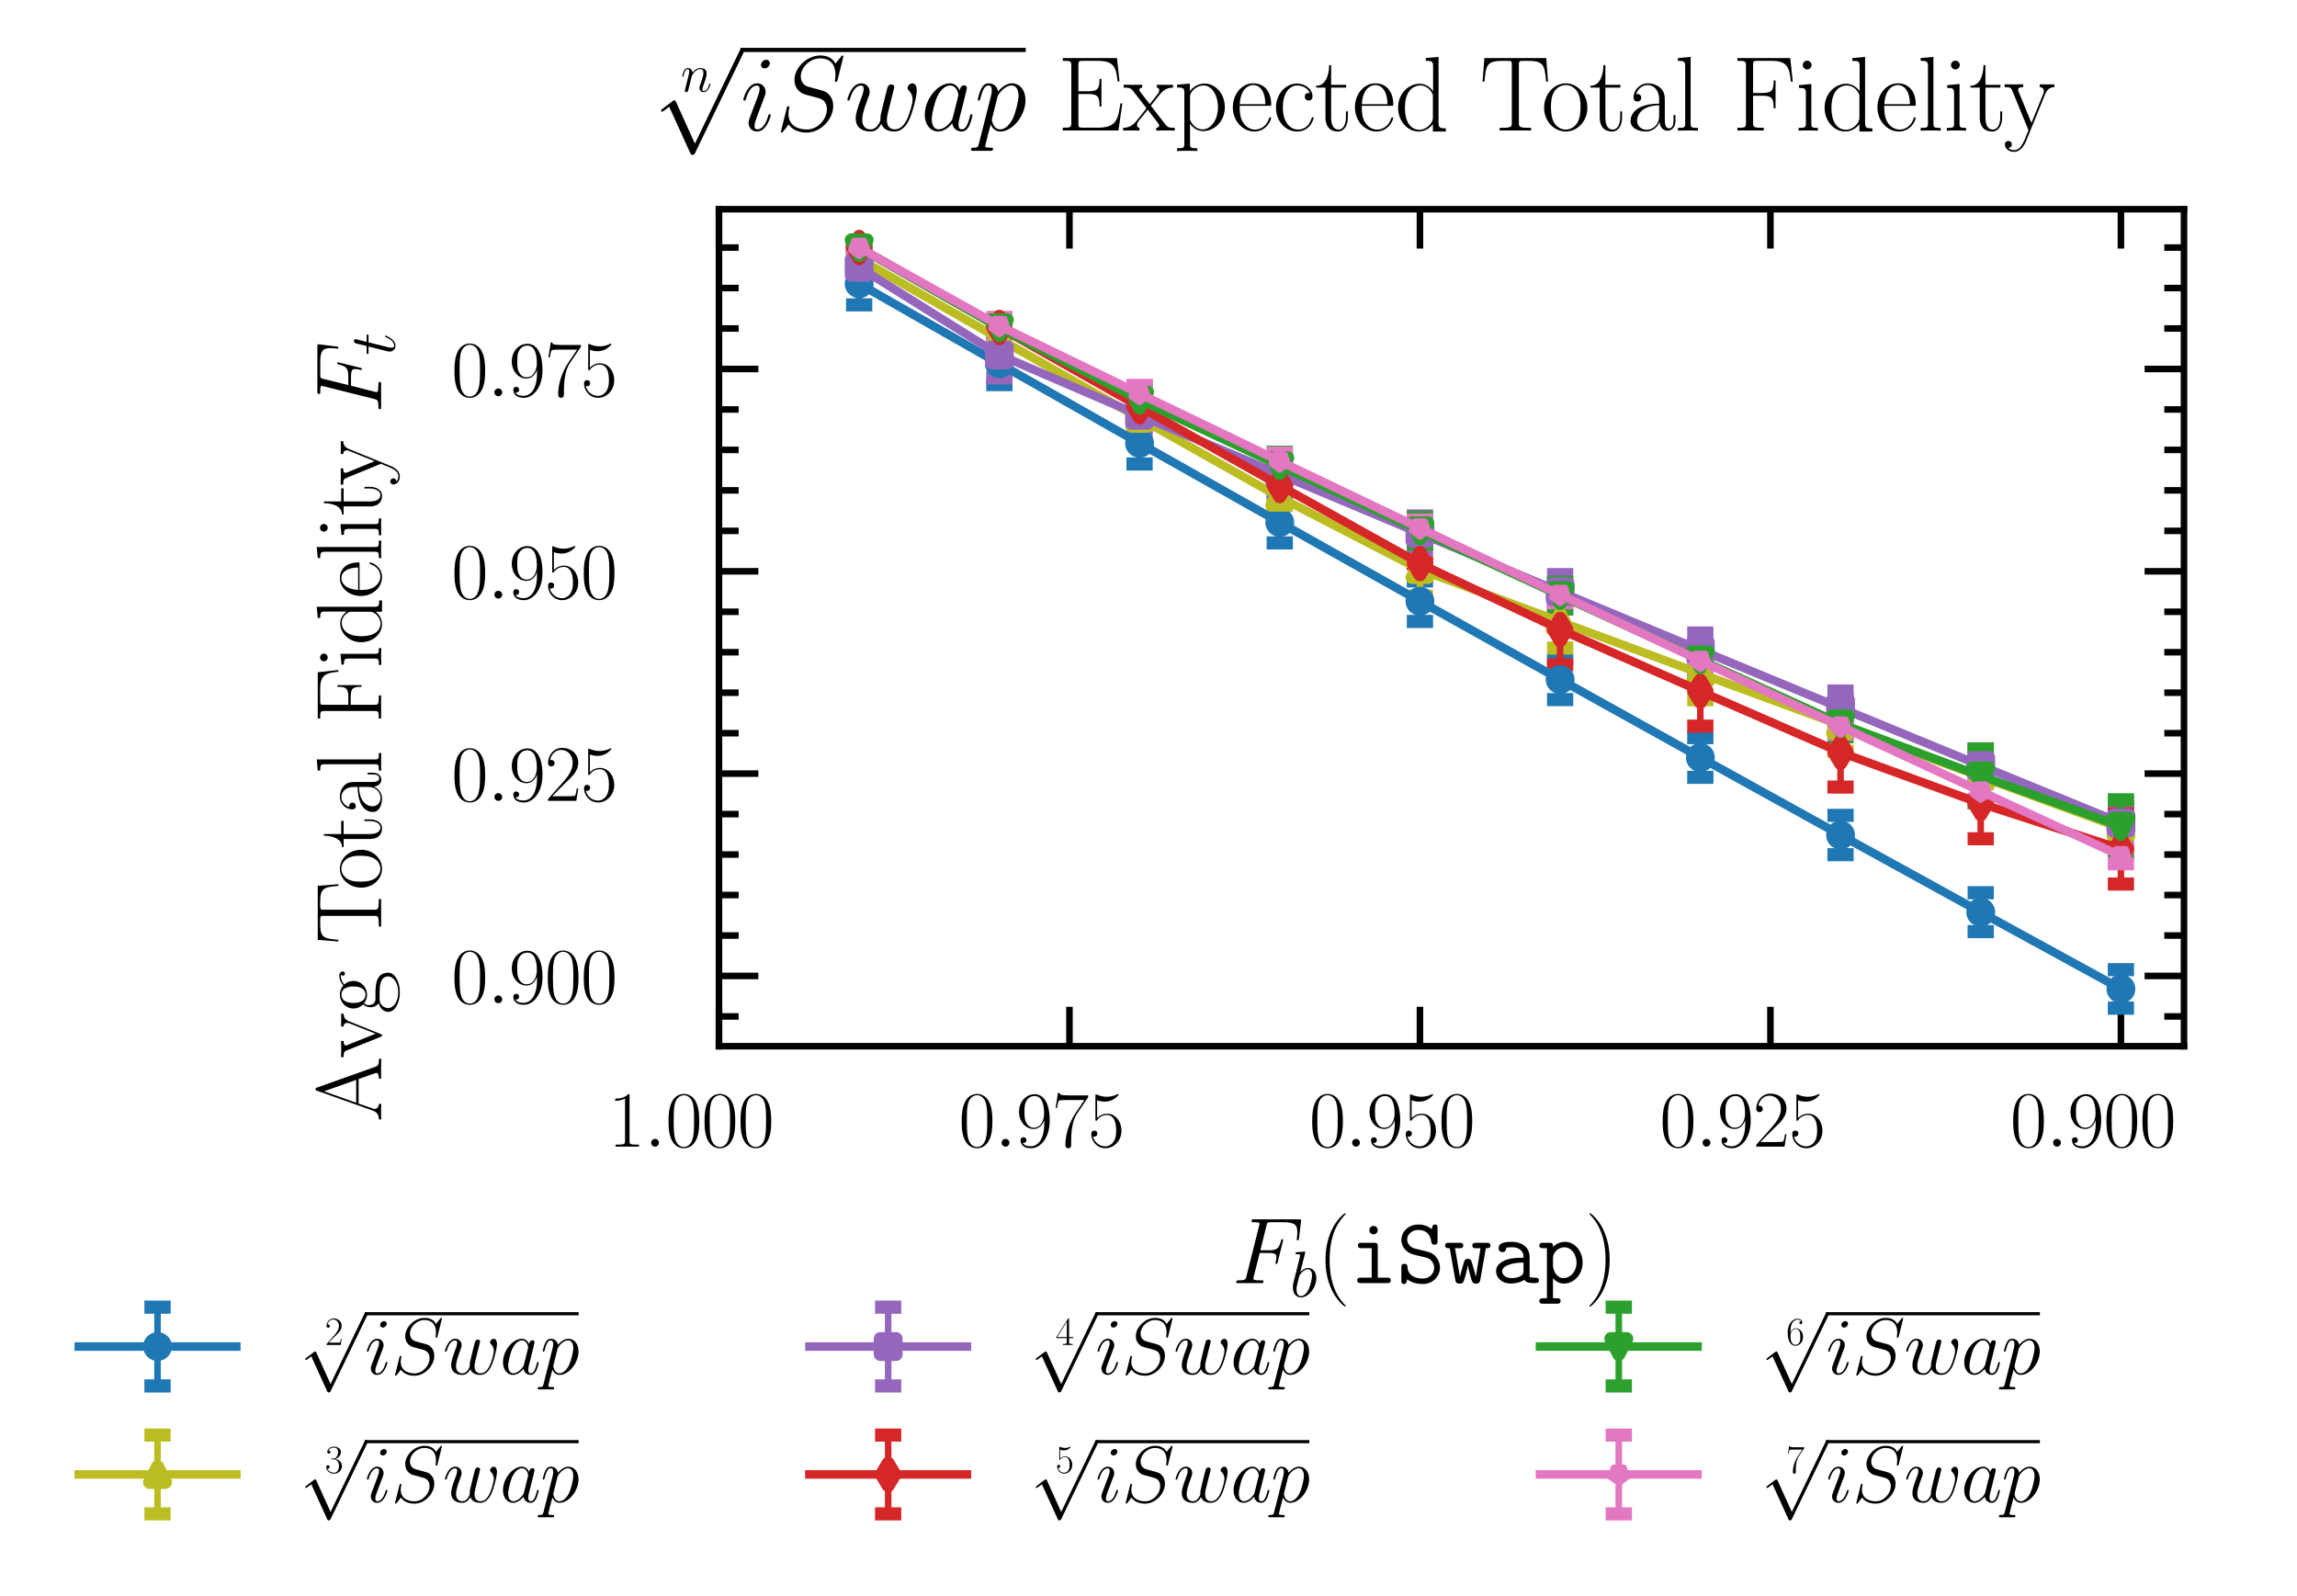 <?xml version="1.0" encoding="utf-8" standalone="no"?>
<!DOCTYPE svg PUBLIC "-//W3C//DTD SVG 1.1//EN"
  "http://www.w3.org/Graphics/SVG/1.1/DTD/svg11.dtd">
<svg xmlns:xlink="http://www.w3.org/1999/xlink" width="174.976pt" height="121.606pt" viewBox="0 0 174.976 121.606" xmlns="http://www.w3.org/2000/svg" version="1.1">
 <defs>
  <style type="text/css">*{stroke-linejoin: round; stroke-linecap: butt}</style>
 </defs>
 <g id="figure_1">
  <g id="patch_1">
   <path d="M 0 121.606 
L 174.976 121.606 
L 174.976 0 
L 0 0 
z
" style="fill: #ffffff"/>
  </g>
  <g id="axes_1">
   <g id="patch_2">
    <path d="M 54.768 79.693 
L 166.368 79.693 
L 166.368 15.937 
L 54.768 15.937 
z
" style="fill: #ffffff"/>
   </g>
   <g id="matplotlib.axis_1">
    <g id="xtick_1">
     <g id="line2d_1">
      <defs>
       <path id="me2ba558d6f" d="M 0 0 
L 0 -3 
" style="stroke: #000000; stroke-width: 0.5"/>
      </defs>
      <g>
       <use xlink:href="#me2ba558d6f" x="161.563" y="79.693" style="stroke: #000000; stroke-width: 0.5"/>
      </g>
     </g>
     <g id="line2d_2">
      <defs>
       <path id="m5b1c17681c" d="M 0 0 
L 0 3 
" style="stroke: #000000; stroke-width: 0.5"/>
      </defs>
      <g>
       <use xlink:href="#m5b1c17681c" x="161.563" y="15.937" style="stroke: #000000; stroke-width: 0.5"/>
      </g>
     </g>
     <g id="text_1">
      <!-- $\mathdefault{0.900}$ -->
      <g transform="translate(153.122 87.344) scale(0.06 -0.06)">
       <defs>
        <path id="CMR17-30" d="M 2688 2025 
C 2688 2416 2682 3080 2413 3591 
C 2176 4039 1798 4198 1466 4198 
C 1158 4198 768 4058 525 3597 
C 269 3118 243 2524 243 2025 
C 243 1661 250 1106 448 619 
C 723 -39 1216 -128 1466 -128 
C 1760 -128 2208 -7 2470 600 
C 2662 1042 2688 1559 2688 2025 
z
M 1466 -26 
C 1056 -26 813 325 723 812 
C 653 1188 653 1738 653 2096 
C 653 2588 653 2997 736 3387 
C 858 3929 1216 4096 1466 4096 
C 1728 4096 2067 3923 2189 3400 
C 2272 3036 2278 2607 2278 2096 
C 2278 1680 2278 1169 2202 792 
C 2067 95 1690 -26 1466 -26 
z
" transform="scale(0.016)"/>
        <path id="CMMI12-3a" d="M 1178 307 
C 1178 492 1024 619 870 619 
C 685 619 557 466 557 313 
C 557 128 710 0 864 0 
C 1050 0 1178 153 1178 307 
z
" transform="scale(0.016)"/>
        <path id="CMR17-39" d="M 2253 1864 
C 2253 464 1670 31 1190 31 
C 1043 31 685 31 538 294 
C 704 268 826 357 826 518 
C 826 692 685 749 595 749 
C 538 749 365 723 365 506 
C 365 71 742 -128 1203 -128 
C 1939 -128 2688 674 2688 2073 
C 2688 3817 1971 4179 1485 4179 
C 851 4179 243 3628 243 2778 
C 243 1991 762 1408 1414 1408 
C 1952 1408 2189 1903 2253 2112 
L 2253 1864 
z
M 1427 1510 
C 1254 1510 1011 1542 813 1922 
C 678 2169 678 2461 678 2771 
C 678 3146 678 3405 858 3684 
C 947 3817 1114 4032 1485 4032 
C 2240 4032 2240 2885 2240 2632 
C 2240 2182 2035 1510 1427 1510 
z
" transform="scale(0.016)"/>
       </defs>
       <use xlink:href="#CMR17-30" transform="scale(0.996)"/>
       <use xlink:href="#CMMI12-3a" transform="translate(45.69 0) scale(0.996)"/>
       <use xlink:href="#CMR17-39" transform="translate(72.788 0) scale(0.996)"/>
       <use xlink:href="#CMR17-30" transform="translate(118.478 0) scale(0.996)"/>
       <use xlink:href="#CMR17-30" transform="translate(164.169 0) scale(0.996)"/>
      </g>
     </g>
    </g>
    <g id="xtick_2">
     <g id="line2d_3">
      <g>
       <use xlink:href="#me2ba558d6f" x="134.864" y="79.693" style="stroke: #000000; stroke-width: 0.5"/>
      </g>
     </g>
     <g id="line2d_4">
      <g>
       <use xlink:href="#m5b1c17681c" x="134.864" y="15.937" style="stroke: #000000; stroke-width: 0.5"/>
      </g>
     </g>
     <g id="text_2">
      <!-- $\mathdefault{0.925}$ -->
      <g transform="translate(126.424 87.344) scale(0.06 -0.06)">
       <defs>
        <path id="CMR17-32" d="M 2669 989 
L 2554 989 
C 2490 536 2438 459 2413 420 
C 2381 369 1920 369 1830 369 
L 602 369 
C 832 619 1280 1072 1824 1597 
C 2214 1967 2669 2402 2669 3035 
C 2669 3790 2067 4224 1395 4224 
C 691 4224 262 3604 262 3030 
C 262 2780 448 2748 525 2748 
C 589 2748 781 2787 781 3010 
C 781 3207 614 3264 525 3264 
C 486 3264 448 3258 422 3245 
C 544 3790 915 4058 1306 4058 
C 1862 4058 2227 3617 2227 3035 
C 2227 2479 1901 2000 1536 1584 
L 262 146 
L 262 0 
L 2515 0 
L 2669 989 
z
" transform="scale(0.016)"/>
        <path id="CMR17-35" d="M 730 3692 
C 794 3666 1056 3584 1325 3584 
C 1920 3584 2246 3911 2432 4100 
C 2432 4157 2432 4192 2394 4192 
C 2387 4192 2374 4192 2323 4163 
C 2099 4058 1837 3973 1517 3973 
C 1325 3973 1037 3999 723 4139 
C 653 4171 640 4171 634 4171 
C 602 4171 595 4164 595 4037 
L 595 2203 
C 595 2089 595 2057 659 2057 
C 691 2057 704 2070 736 2114 
C 941 2401 1222 2522 1542 2522 
C 1766 2522 2246 2382 2246 1289 
C 2246 1085 2246 715 2054 421 
C 1894 159 1645 25 1370 25 
C 947 25 518 320 403 814 
C 429 807 480 795 506 795 
C 589 795 749 840 749 1038 
C 749 1210 627 1280 506 1280 
C 358 1280 262 1190 262 1011 
C 262 454 704 -128 1382 -128 
C 2042 -128 2669 440 2669 1264 
C 2669 2030 2170 2624 1549 2624 
C 1222 2624 947 2503 730 2274 
L 730 3692 
z
" transform="scale(0.016)"/>
       </defs>
       <use xlink:href="#CMR17-30" transform="scale(0.996)"/>
       <use xlink:href="#CMMI12-3a" transform="translate(45.69 0) scale(0.996)"/>
       <use xlink:href="#CMR17-39" transform="translate(72.788 0) scale(0.996)"/>
       <use xlink:href="#CMR17-32" transform="translate(118.478 0) scale(0.996)"/>
       <use xlink:href="#CMR17-35" transform="translate(164.169 0) scale(0.996)"/>
      </g>
     </g>
    </g>
    <g id="xtick_3">
     <g id="line2d_5">
      <g>
       <use xlink:href="#me2ba558d6f" x="108.165" y="79.693" style="stroke: #000000; stroke-width: 0.5"/>
      </g>
     </g>
     <g id="line2d_6">
      <g>
       <use xlink:href="#m5b1c17681c" x="108.165" y="15.937" style="stroke: #000000; stroke-width: 0.5"/>
      </g>
     </g>
     <g id="text_3">
      <!-- $\mathdefault{0.950}$ -->
      <g transform="translate(99.725 87.344) scale(0.06 -0.06)">
       <use xlink:href="#CMR17-30" transform="scale(0.996)"/>
       <use xlink:href="#CMMI12-3a" transform="translate(45.69 0) scale(0.996)"/>
       <use xlink:href="#CMR17-39" transform="translate(72.788 0) scale(0.996)"/>
       <use xlink:href="#CMR17-35" transform="translate(118.478 0) scale(0.996)"/>
       <use xlink:href="#CMR17-30" transform="translate(164.169 0) scale(0.996)"/>
      </g>
     </g>
    </g>
    <g id="xtick_4">
     <g id="line2d_7">
      <g>
       <use xlink:href="#me2ba558d6f" x="81.467" y="79.693" style="stroke: #000000; stroke-width: 0.5"/>
      </g>
     </g>
     <g id="line2d_8">
      <g>
       <use xlink:href="#m5b1c17681c" x="81.467" y="15.937" style="stroke: #000000; stroke-width: 0.5"/>
      </g>
     </g>
     <g id="text_4">
      <!-- $\mathdefault{0.975}$ -->
      <g transform="translate(73.026 87.344) scale(0.06 -0.06)">
       <defs>
        <path id="CMR17-37" d="M 2886 3941 
L 2886 4081 
L 1382 4081 
C 634 4081 621 4165 595 4288 
L 480 4288 
L 294 3094 
L 410 3094 
C 429 3215 474 3540 550 3661 
C 589 3712 1062 3712 1171 3712 
L 2579 3712 
L 1869 2661 
C 1395 1954 1069 999 1069 165 
C 1069 89 1069 -128 1299 -128 
C 1530 -128 1530 89 1530 171 
L 1530 465 
C 1530 1508 1709 2196 2003 2636 
L 2886 3941 
z
" transform="scale(0.016)"/>
       </defs>
       <use xlink:href="#CMR17-30" transform="scale(0.996)"/>
       <use xlink:href="#CMMI12-3a" transform="translate(45.69 0) scale(0.996)"/>
       <use xlink:href="#CMR17-39" transform="translate(72.788 0) scale(0.996)"/>
       <use xlink:href="#CMR17-37" transform="translate(118.478 0) scale(0.996)"/>
       <use xlink:href="#CMR17-35" transform="translate(164.169 0) scale(0.996)"/>
      </g>
     </g>
    </g>
    <g id="xtick_5">
     <g id="line2d_9">
      <g>
       <use xlink:href="#me2ba558d6f" x="54.768" y="79.693" style="stroke: #000000; stroke-width: 0.5"/>
      </g>
     </g>
     <g id="line2d_10">
      <g>
       <use xlink:href="#m5b1c17681c" x="54.768" y="15.937" style="stroke: #000000; stroke-width: 0.5"/>
      </g>
     </g>
     <g id="text_5">
      <!-- $\mathdefault{1.000}$ -->
      <g transform="translate(46.328 87.344) scale(0.06 -0.06)">
       <defs>
        <path id="CMR17-31" d="M 1702 4058 
C 1702 4192 1696 4192 1606 4192 
C 1357 3916 979 3827 621 3827 
C 602 3827 570 3827 563 3808 
C 557 3795 557 3782 557 3648 
C 755 3648 1088 3686 1344 3839 
L 1344 461 
C 1344 236 1331 160 781 160 
L 589 160 
L 589 0 
C 896 0 1216 0 1523 0 
C 1830 0 2150 0 2458 0 
L 2458 160 
L 2266 160 
C 1715 160 1702 230 1702 458 
L 1702 4058 
z
" transform="scale(0.016)"/>
       </defs>
       <use xlink:href="#CMR17-31" transform="scale(0.996)"/>
       <use xlink:href="#CMMI12-3a" transform="translate(45.69 0) scale(0.996)"/>
       <use xlink:href="#CMR17-30" transform="translate(72.788 0) scale(0.996)"/>
       <use xlink:href="#CMR17-30" transform="translate(118.478 0) scale(0.996)"/>
       <use xlink:href="#CMR17-30" transform="translate(164.169 0) scale(0.996)"/>
      </g>
     </g>
    </g>
    <g id="xtick_6"/>
    <g id="xtick_7"/>
    <g id="xtick_8"/>
    <g id="xtick_9"/>
    <g id="xtick_10"/>
    <g id="xtick_11"/>
    <g id="xtick_12"/>
    <g id="xtick_13"/>
    <g id="xtick_14"/>
    <g id="xtick_15"/>
    <g id="xtick_16"/>
    <g id="xtick_17"/>
    <g id="xtick_18"/>
    <g id="xtick_19"/>
    <g id="xtick_20"/>
    <g id="xtick_21"/>
    <g id="text_6">
     <!-- $F_b(\texttt{iSwap})$ -->
     <g transform="translate(93.84 97.737) scale(0.07 -0.07)">
      <defs>
       <path id="CMMI12-46" d="M 1901 2055 
L 2515 2055 
C 3002 2055 3040 1946 3040 1761 
C 3040 1678 3027 1589 2995 1448 
C 2982 1423 2976 1391 2976 1378 
C 2976 1333 3002 1308 3046 1308 
C 3098 1308 3104 1333 3130 1435 
L 3501 2935 
C 3501 2961 3482 2999 3437 2999 
C 3379 2999 3373 2974 3347 2863 
C 3213 2376 3085 2240 2528 2240 
L 1946 2240 
L 2362 3926 
C 2419 4154 2432 4154 2694 4154 
L 3552 4154 
C 4352 4154 4467 3918 4467 3464 
C 4467 3426 4467 3285 4448 3119 
C 4442 3094 4429 3011 4429 2985 
C 4429 2934 4461 2915 4499 2915 
C 4544 2915 4570 2941 4582 3055 
L 4717 4174 
C 4717 4195 4730 4263 4730 4277 
C 4730 4352 4672 4352 4557 4352 
L 1523 4352 
C 1402 4352 1338 4352 1338 4229 
C 1338 4154 1382 4154 1491 4154 
C 1888 4154 1888 4113 1888 4050 
C 1888 4018 1882 3992 1862 3922 
L 998 473 
C 941 249 928 185 480 185 
C 358 185 294 185 294 70 
C 294 0 352 0 390 0 
C 512 0 640 0 762 0 
L 1594 0 
C 1734 0 1888 0 2029 0 
C 2086 0 2163 0 2163 115 
C 2163 185 2125 185 1984 185 
C 1478 185 1466 229 1466 324 
C 1466 356 1478 406 1491 449 
L 1901 2055 
z
" transform="scale(0.016)"/>
       <path id="CMMI12-62" d="M 1478 4257 
C 1485 4283 1498 4321 1498 4352 
C 1498 4416 1434 4416 1421 4416 
C 1414 4416 1184 4393 1069 4377 
C 960 4377 864 4358 749 4358 
C 595 4345 550 4339 550 4224 
C 550 4160 614 4160 678 4160 
C 1005 4160 1005 4103 1005 4040 
C 1005 3996 954 3811 928 3696 
L 774 3085 
C 710 2831 346 1387 320 1272 
C 288 1114 288 1005 288 922 
C 288 274 653 -64 1069 -64 
C 1811 -64 2579 888 2579 1814 
C 2579 2401 2246 2816 1766 2816 
C 1434 2816 1133 2542 1011 2414 
L 1478 4257 
z
M 1075 64 
C 870 64 646 217 646 715 
C 646 926 666 1047 781 1494 
C 800 1577 902 1986 928 2069 
C 941 2120 1318 2689 1754 2689 
C 2035 2689 2163 2408 2163 2076 
C 2163 1769 1984 1047 1824 715 
C 1664 370 1370 64 1075 64 
z
" transform="scale(0.016)"/>
       <path id="CMR17-28" d="M 1958 -1561 
C 1958 -1555 1958 -1542 1939 -1523 
C 1645 -1224 858 -407 858 1581 
C 858 3569 1632 4379 1946 4697 
C 1946 4704 1958 4717 1958 4736 
C 1958 4755 1939 4768 1914 4768 
C 1843 4768 1299 4296 986 3594 
C 666 2887 576 2199 576 1588 
C 576 1128 621 351 1005 -471 
C 1312 -1135 1837 -1600 1914 -1600 
C 1946 -1600 1958 -1587 1958 -1561 
z
" transform="scale(0.016)"/>
       <path id="CMTT12-69" d="M 1933 3616 
C 1933 3776 1805 3904 1645 3904 
C 1485 3904 1357 3776 1357 3616 
C 1357 3456 1485 3328 1645 3328 
C 1805 3328 1933 3456 1933 3616 
z
M 832 2752 
C 742 2752 576 2752 576 2567 
C 576 2381 742 2381 832 2381 
L 1517 2381 
L 1517 371 
L 787 371 
C 698 371 525 371 525 186 
C 525 0 698 0 787 0 
L 2566 0 
C 2656 0 2822 0 2822 186 
C 2822 371 2656 371 2566 371 
L 1933 371 
L 1933 2491 
C 1933 2688 1894 2752 1677 2752 
L 832 2752 
z
" transform="scale(0.016)"/>
       <path id="CMTT12-53" d="M 2797 3757 
C 2797 3859 2797 4000 2618 4000 
C 2483 4000 2470 3949 2394 3680 
C 2080 3955 1715 4000 1491 4000 
C 813 4000 326 3514 326 2951 
C 326 2573 550 2323 589 2285 
C 858 2016 966 1991 1638 1831 
C 2118 1722 2227 1696 2387 1517 
C 2502 1376 2566 1216 2566 1037 
C 2566 691 2291 307 1786 307 
C 1235 307 774 544 742 1107 
C 736 1203 730 1312 538 1312 
C 326 1312 326 1191 326 1063 
L 326 179 
C 326 77 326 -64 506 -64 
C 640 -64 653 -13 730 256 
C 1082 -19 1523 -64 1786 -64 
C 2509 -64 2963 493 2963 1063 
C 2963 1511 2688 1792 2669 1818 
C 2413 2080 2291 2106 1645 2259 
C 1498 2298 1248 2355 1197 2368 
C 934 2464 723 2688 723 2976 
C 723 3315 1043 3629 1485 3629 
C 1965 3629 2291 3373 2374 2829 
C 2394 2707 2406 2624 2586 2624 
C 2797 2624 2797 2739 2797 2867 
L 2797 3757 
z
" transform="scale(0.016)"/>
       <path id="CMTT12-77" d="M 2880 2381 
C 3034 2381 3194 2381 3194 2567 
C 3194 2752 3021 2752 2931 2752 
L 2214 2752 
C 2125 2752 1952 2752 1952 2567 
C 1952 2381 2125 2381 2214 2381 
L 2515 2381 
L 2195 434 
L 2189 434 
C 2163 601 2061 958 1997 1162 
C 1882 1577 1862 1654 1651 1654 
C 1446 1654 1421 1577 1306 1168 
C 1178 734 1133 549 1114 434 
L 1107 434 
L 774 2381 
L 1075 2381 
C 1165 2381 1338 2381 1338 2567 
C 1338 2752 1165 2752 1075 2752 
L 358 2752 
C 269 2752 96 2752 96 2567 
C 96 2381 256 2381 410 2381 
L 794 210 
C 832 -13 934 -32 1082 -32 
C 1331 -32 1344 19 1472 460 
C 1530 683 1632 1034 1651 1207 
L 1658 1207 
C 1664 1123 1696 945 1830 453 
C 1958 26 1971 -32 2214 -32 
C 2323 -32 2451 -32 2496 204 
L 2880 2381 
z
" transform="scale(0.016)"/>
       <path id="CMTT12-61" d="M 2650 1816 
C 2650 2303 2285 2816 1421 2816 
C 1152 2816 531 2816 531 2380 
C 531 2210 653 2115 794 2115 
C 832 2115 1043 2115 1050 2388 
C 1050 2419 1056 2426 1190 2438 
C 1267 2445 1350 2445 1427 2445 
C 1574 2445 1792 2445 2003 2282 
C 2234 2100 2234 1916 2234 1728 
C 1856 1728 1485 1728 1088 1599 
C 768 1489 358 1256 358 816 
C 358 356 762 -32 1357 -32 
C 1562 -32 1958 0 2291 226 
C 2419 0 2739 0 2982 0 
C 3136 0 3290 0 3290 183 
C 3290 365 3123 365 3034 365 
C 2867 365 2739 378 2650 417 
L 2650 1816 
z
M 2234 851 
C 2234 704 2234 569 1971 448 
C 1747 339 1446 339 1427 339 
C 1050 339 774 544 774 806 
C 774 1184 1459 1401 2234 1401 
L 2234 851 
z
" transform="scale(0.016)"/>
       <path id="CMTT12-70" d="M 1293 -1408 
C 1382 -1408 1549 -1408 1549 -1222 
C 1549 -1037 1382 -1037 1293 -1037 
L 1030 -1037 
L 1030 326 
C 1184 153 1421 -32 1779 -32 
C 2458 -32 3053 579 3053 1395 
C 3053 2186 2515 2816 1850 2816 
C 1382 2816 1088 2533 1030 2469 
C 1030 2664 1030 2752 774 2752 
L 352 2752 
C 262 2752 96 2752 96 2567 
C 96 2381 262 2381 352 2381 
L 614 2381 
L 614 -1037 
L 352 -1037 
C 262 -1037 96 -1037 96 -1222 
C 96 -1408 262 -1408 352 -1408 
L 1293 -1408 
z
M 1030 1717 
C 1030 2084 1389 2445 1805 2445 
C 2266 2445 2637 1974 2637 1395 
C 2637 777 2202 339 1747 339 
C 1267 339 1030 886 1030 1208 
L 1030 1717 
z
" transform="scale(0.016)"/>
       <path id="CMR17-29" d="M 1683 1581 
C 1683 2040 1638 2817 1254 3639 
C 947 4303 422 4768 346 4768 
C 326 4768 301 4761 301 4729 
C 301 4717 307 4710 314 4697 
C 621 4378 1402 3568 1402 1584 
C 1402 -407 627 -1217 314 -1537 
C 307 -1549 301 -1556 301 -1568 
C 301 -1600 326 -1600 346 -1600 
C 416 -1600 960 -1128 1274 -426 
C 1594 281 1683 969 1683 1581 
z
" transform="scale(0.016)"/>
      </defs>
      <use xlink:href="#CMMI12-46" transform="scale(0.996)"/>
      <use xlink:href="#CMMI12-62" transform="translate(63.148 -14.944) scale(0.697)"/>
      <use xlink:href="#CMR17-28" transform="translate(92.679 0) scale(0.996)"/>
      <use xlink:href="#CMTT12-69" transform="translate(127.96 0) scale(0.996)"/>
      <use xlink:href="#CMTT12-53" transform="translate(179.226 0) scale(0.996)"/>
      <use xlink:href="#CMTT12-77" transform="translate(230.492 0) scale(0.996)"/>
      <use xlink:href="#CMTT12-61" transform="translate(281.758 0) scale(0.996)"/>
      <use xlink:href="#CMTT12-70" transform="translate(333.025 0) scale(0.996)"/>
      <use xlink:href="#CMR17-29" transform="translate(384.291 0) scale(0.996)"/>
     </g>
    </g>
   </g>
   <g id="matplotlib.axis_2">
    <g id="ytick_1">
     <g id="line2d_11">
      <defs>
       <path id="md3f7dbc28b" d="M 0 0 
L 3 0 
" style="stroke: #000000; stroke-width: 0.5"/>
      </defs>
      <g>
       <use xlink:href="#md3f7dbc28b" x="54.768" y="74.343" style="stroke: #000000; stroke-width: 0.5"/>
      </g>
     </g>
     <g id="line2d_12">
      <defs>
       <path id="ma8df6a1532" d="M 0 0 
L -3 0 
" style="stroke: #000000; stroke-width: 0.5"/>
      </defs>
      <g>
       <use xlink:href="#ma8df6a1532" x="166.368" y="74.343" style="stroke: #000000; stroke-width: 0.5"/>
      </g>
     </g>
     <g id="text_7">
      <!-- $\mathdefault{0.900}$ -->
      <g transform="translate(34.387 76.418) scale(0.06 -0.06)">
       <use xlink:href="#CMR17-30" transform="scale(0.996)"/>
       <use xlink:href="#CMMI12-3a" transform="translate(45.69 0) scale(0.996)"/>
       <use xlink:href="#CMR17-39" transform="translate(72.788 0) scale(0.996)"/>
       <use xlink:href="#CMR17-30" transform="translate(118.478 0) scale(0.996)"/>
       <use xlink:href="#CMR17-30" transform="translate(164.169 0) scale(0.996)"/>
      </g>
     </g>
    </g>
    <g id="ytick_2">
     <g id="line2d_13">
      <g>
       <use xlink:href="#md3f7dbc28b" x="54.768" y="58.93" style="stroke: #000000; stroke-width: 0.5"/>
      </g>
     </g>
     <g id="line2d_14">
      <g>
       <use xlink:href="#ma8df6a1532" x="166.368" y="58.93" style="stroke: #000000; stroke-width: 0.5"/>
      </g>
     </g>
     <g id="text_8">
      <!-- $\mathdefault{0.925}$ -->
      <g transform="translate(34.387 61.006) scale(0.06 -0.06)">
       <use xlink:href="#CMR17-30" transform="scale(0.996)"/>
       <use xlink:href="#CMMI12-3a" transform="translate(45.69 0) scale(0.996)"/>
       <use xlink:href="#CMR17-39" transform="translate(72.788 0) scale(0.996)"/>
       <use xlink:href="#CMR17-32" transform="translate(118.478 0) scale(0.996)"/>
       <use xlink:href="#CMR17-35" transform="translate(164.169 0) scale(0.996)"/>
      </g>
     </g>
    </g>
    <g id="ytick_3">
     <g id="line2d_15">
      <g>
       <use xlink:href="#md3f7dbc28b" x="54.768" y="43.518" style="stroke: #000000; stroke-width: 0.5"/>
      </g>
     </g>
     <g id="line2d_16">
      <g>
       <use xlink:href="#ma8df6a1532" x="166.368" y="43.518" style="stroke: #000000; stroke-width: 0.5"/>
      </g>
     </g>
     <g id="text_9">
      <!-- $\mathdefault{0.950}$ -->
      <g transform="translate(34.387 45.594) scale(0.06 -0.06)">
       <use xlink:href="#CMR17-30" transform="scale(0.996)"/>
       <use xlink:href="#CMMI12-3a" transform="translate(45.69 0) scale(0.996)"/>
       <use xlink:href="#CMR17-39" transform="translate(72.788 0) scale(0.996)"/>
       <use xlink:href="#CMR17-35" transform="translate(118.478 0) scale(0.996)"/>
       <use xlink:href="#CMR17-30" transform="translate(164.169 0) scale(0.996)"/>
      </g>
     </g>
    </g>
    <g id="ytick_4">
     <g id="line2d_17">
      <g>
       <use xlink:href="#md3f7dbc28b" x="54.768" y="28.106" style="stroke: #000000; stroke-width: 0.5"/>
      </g>
     </g>
     <g id="line2d_18">
      <g>
       <use xlink:href="#ma8df6a1532" x="166.368" y="28.106" style="stroke: #000000; stroke-width: 0.5"/>
      </g>
     </g>
     <g id="text_10">
      <!-- $\mathdefault{0.975}$ -->
      <g transform="translate(34.387 30.181) scale(0.06 -0.06)">
       <use xlink:href="#CMR17-30" transform="scale(0.996)"/>
       <use xlink:href="#CMMI12-3a" transform="translate(45.69 0) scale(0.996)"/>
       <use xlink:href="#CMR17-39" transform="translate(72.788 0) scale(0.996)"/>
       <use xlink:href="#CMR17-37" transform="translate(118.478 0) scale(0.996)"/>
       <use xlink:href="#CMR17-35" transform="translate(164.169 0) scale(0.996)"/>
      </g>
     </g>
    </g>
    <g id="ytick_5">
     <g id="line2d_19">
      <defs>
       <path id="m6b5349519e" d="M 0 0 
L 1.5 0 
" style="stroke: #000000; stroke-width: 0.5"/>
      </defs>
      <g>
       <use xlink:href="#m6b5349519e" x="54.768" y="77.425" style="stroke: #000000; stroke-width: 0.5"/>
      </g>
     </g>
     <g id="line2d_20">
      <defs>
       <path id="md0a79c2f14" d="M 0 0 
L -1.5 0 
" style="stroke: #000000; stroke-width: 0.5"/>
      </defs>
      <g>
       <use xlink:href="#md0a79c2f14" x="166.368" y="77.425" style="stroke: #000000; stroke-width: 0.5"/>
      </g>
     </g>
    </g>
    <g id="ytick_6">
     <g id="line2d_21">
      <g>
       <use xlink:href="#m6b5349519e" x="54.768" y="71.26" style="stroke: #000000; stroke-width: 0.5"/>
      </g>
     </g>
     <g id="line2d_22">
      <g>
       <use xlink:href="#md0a79c2f14" x="166.368" y="71.26" style="stroke: #000000; stroke-width: 0.5"/>
      </g>
     </g>
    </g>
    <g id="ytick_7">
     <g id="line2d_23">
      <g>
       <use xlink:href="#m6b5349519e" x="54.768" y="68.178" style="stroke: #000000; stroke-width: 0.5"/>
      </g>
     </g>
     <g id="line2d_24">
      <g>
       <use xlink:href="#md0a79c2f14" x="166.368" y="68.178" style="stroke: #000000; stroke-width: 0.5"/>
      </g>
     </g>
    </g>
    <g id="ytick_8">
     <g id="line2d_25">
      <g>
       <use xlink:href="#m6b5349519e" x="54.768" y="65.095" style="stroke: #000000; stroke-width: 0.5"/>
      </g>
     </g>
     <g id="line2d_26">
      <g>
       <use xlink:href="#md0a79c2f14" x="166.368" y="65.095" style="stroke: #000000; stroke-width: 0.5"/>
      </g>
     </g>
    </g>
    <g id="ytick_9">
     <g id="line2d_27">
      <g>
       <use xlink:href="#m6b5349519e" x="54.768" y="62.013" style="stroke: #000000; stroke-width: 0.5"/>
      </g>
     </g>
     <g id="line2d_28">
      <g>
       <use xlink:href="#md0a79c2f14" x="166.368" y="62.013" style="stroke: #000000; stroke-width: 0.5"/>
      </g>
     </g>
    </g>
    <g id="ytick_10">
     <g id="line2d_29">
      <g>
       <use xlink:href="#m6b5349519e" x="54.768" y="55.848" style="stroke: #000000; stroke-width: 0.5"/>
      </g>
     </g>
     <g id="line2d_30">
      <g>
       <use xlink:href="#md0a79c2f14" x="166.368" y="55.848" style="stroke: #000000; stroke-width: 0.5"/>
      </g>
     </g>
    </g>
    <g id="ytick_11">
     <g id="line2d_31">
      <g>
       <use xlink:href="#m6b5349519e" x="54.768" y="52.765" style="stroke: #000000; stroke-width: 0.5"/>
      </g>
     </g>
     <g id="line2d_32">
      <g>
       <use xlink:href="#md0a79c2f14" x="166.368" y="52.765" style="stroke: #000000; stroke-width: 0.5"/>
      </g>
     </g>
    </g>
    <g id="ytick_12">
     <g id="line2d_33">
      <g>
       <use xlink:href="#m6b5349519e" x="54.768" y="49.683" style="stroke: #000000; stroke-width: 0.5"/>
      </g>
     </g>
     <g id="line2d_34">
      <g>
       <use xlink:href="#md0a79c2f14" x="166.368" y="49.683" style="stroke: #000000; stroke-width: 0.5"/>
      </g>
     </g>
    </g>
    <g id="ytick_13">
     <g id="line2d_35">
      <g>
       <use xlink:href="#m6b5349519e" x="54.768" y="46.6" style="stroke: #000000; stroke-width: 0.5"/>
      </g>
     </g>
     <g id="line2d_36">
      <g>
       <use xlink:href="#md0a79c2f14" x="166.368" y="46.6" style="stroke: #000000; stroke-width: 0.5"/>
      </g>
     </g>
    </g>
    <g id="ytick_14">
     <g id="line2d_37">
      <g>
       <use xlink:href="#m6b5349519e" x="54.768" y="40.436" style="stroke: #000000; stroke-width: 0.5"/>
      </g>
     </g>
     <g id="line2d_38">
      <g>
       <use xlink:href="#md0a79c2f14" x="166.368" y="40.436" style="stroke: #000000; stroke-width: 0.5"/>
      </g>
     </g>
    </g>
    <g id="ytick_15">
     <g id="line2d_39">
      <g>
       <use xlink:href="#m6b5349519e" x="54.768" y="37.353" style="stroke: #000000; stroke-width: 0.5"/>
      </g>
     </g>
     <g id="line2d_40">
      <g>
       <use xlink:href="#md0a79c2f14" x="166.368" y="37.353" style="stroke: #000000; stroke-width: 0.5"/>
      </g>
     </g>
    </g>
    <g id="ytick_16">
     <g id="line2d_41">
      <g>
       <use xlink:href="#m6b5349519e" x="54.768" y="34.271" style="stroke: #000000; stroke-width: 0.5"/>
      </g>
     </g>
     <g id="line2d_42">
      <g>
       <use xlink:href="#md0a79c2f14" x="166.368" y="34.271" style="stroke: #000000; stroke-width: 0.5"/>
      </g>
     </g>
    </g>
    <g id="ytick_17">
     <g id="line2d_43">
      <g>
       <use xlink:href="#m6b5349519e" x="54.768" y="31.188" style="stroke: #000000; stroke-width: 0.5"/>
      </g>
     </g>
     <g id="line2d_44">
      <g>
       <use xlink:href="#md0a79c2f14" x="166.368" y="31.188" style="stroke: #000000; stroke-width: 0.5"/>
      </g>
     </g>
    </g>
    <g id="ytick_18">
     <g id="line2d_45">
      <g>
       <use xlink:href="#m6b5349519e" x="54.768" y="25.023" style="stroke: #000000; stroke-width: 0.5"/>
      </g>
     </g>
     <g id="line2d_46">
      <g>
       <use xlink:href="#md0a79c2f14" x="166.368" y="25.023" style="stroke: #000000; stroke-width: 0.5"/>
      </g>
     </g>
    </g>
    <g id="ytick_19">
     <g id="line2d_47">
      <g>
       <use xlink:href="#m6b5349519e" x="54.768" y="21.941" style="stroke: #000000; stroke-width: 0.5"/>
      </g>
     </g>
     <g id="line2d_48">
      <g>
       <use xlink:href="#md0a79c2f14" x="166.368" y="21.941" style="stroke: #000000; stroke-width: 0.5"/>
      </g>
     </g>
    </g>
    <g id="ytick_20">
     <g id="line2d_49">
      <g>
       <use xlink:href="#m6b5349519e" x="54.768" y="18.858" style="stroke: #000000; stroke-width: 0.5"/>
      </g>
     </g>
     <g id="line2d_50">
      <g>
       <use xlink:href="#md0a79c2f14" x="166.368" y="18.858" style="stroke: #000000; stroke-width: 0.5"/>
      </g>
     </g>
    </g>
    <g id="text_11">
     <!-- Avg Total Fidelity $F_t$ -->
     <g transform="translate(29.031 85.435) rotate(-90) scale(0.07 -0.07)">
      <defs>
       <path id="CMR17-41" d="M 2323 4378 
C 2291 4461 2278 4480 2214 4480 
C 2150 4480 2138 4461 2106 4378 
L 749 566 
C 627 223 371 153 147 153 
L 147 -13 
C 262 0 518 0 640 0 
C 800 0 1056 0 1210 -13 
L 1210 153 
C 909 153 864 361 864 439 
C 864 497 877 530 890 569 
L 1229 1536 
L 2906 1536 
L 3290 442 
C 3322 365 3322 352 3322 327 
C 3322 153 3046 153 2925 153 
L 2925 0 
C 3110 0 3443 0 3642 0 
C 3808 0 4128 0 4282 -13 
L 4282 153 
C 3942 153 3827 153 3744 387 
L 2323 4378 
z
M 2067 3893 
L 2848 1702 
L 1286 1702 
L 2067 3893 
z
" transform="scale(0.016)"/>
       <path id="CMR17-76" d="M 2502 2163 
C 2560 2304 2662 2560 3034 2560 
L 3034 2726 
C 2912 2726 2752 2726 2630 2726 
C 2496 2726 2285 2726 2157 2732 
L 2157 2566 
C 2317 2553 2406 2477 2406 2311 
C 2406 2253 2406 2240 2368 2151 
L 1664 377 
L 902 2286 
C 864 2369 864 2381 864 2407 
C 864 2560 1075 2560 1171 2560 
L 1171 2732 
C 1018 2726 736 2726 576 2726 
C 403 2726 205 2726 64 2732 
L 64 2560 
C 307 2560 442 2560 518 2362 
L 1446 44 
C 1485 -51 1491 -64 1549 -64 
C 1606 -64 1613 -51 1651 44 
L 2502 2163 
z
" transform="scale(0.016)"/>
       <path id="CMR17-67" d="M 710 1164 
C 832 1068 1043 960 1299 960 
C 1805 960 2240 1357 2240 1888 
C 2240 2054 2189 2310 1997 2509 
C 2176 2692 2438 2752 2586 2752 
C 2611 2752 2650 2752 2682 2734 
C 2656 2728 2598 2703 2598 2605 
C 2598 2527 2656 2471 2739 2471 
C 2835 2471 2886 2533 2886 2614 
C 2886 2731 2790 2854 2586 2854 
C 2330 2854 2106 2738 1926 2580 
C 1734 2753 1504 2816 1299 2816 
C 794 2816 358 2419 358 1888 
C 358 1522 570 1292 634 1228 
C 442 1004 442 743 442 711 
C 442 545 506 302 723 168 
C 390 85 128 -169 128 -486 
C 128 -943 736 -1280 1466 -1280 
C 2170 -1280 2803 -956 2803 -479 
C 2803 384 1856 384 1363 384 
C 1216 384 954 384 922 391 
C 723 423 589 602 589 826 
C 589 883 589 1024 710 1164 
z
M 1299 1068 
C 736 1068 736 1760 736 1889 
C 736 2016 736 2708 1299 2708 
C 1862 2708 1862 2016 1862 1889 
C 1862 1760 1862 1068 1299 1068 
z
M 1466 -1171 
C 826 -1171 384 -835 384 -486 
C 384 -289 493 -105 634 -4 
C 794 104 858 104 1293 104 
C 1818 104 2547 104 2547 -486 
C 2547 -835 2106 -1171 1466 -1171 
z
" transform="scale(0.016)"/>
       <path id="CMR17-54" d="M 3981 4326 
L 288 4326 
L 179 2918 
L 294 2918 
C 378 3976 467 4160 1453 4160 
C 1568 4160 1754 4160 1805 4154 
C 1926 4135 1926 4058 1926 3912 
L 1926 459 
C 1926 230 1907 160 1376 160 
L 1197 160 
L 1197 0 
C 1504 0 1824 0 2138 0 
C 2451 0 2771 0 3078 0 
L 3078 160 
L 2899 160 
C 2368 160 2349 230 2349 459 
L 2349 3912 
C 2349 4052 2349 4129 2464 4154 
C 2515 4160 2701 4160 2816 4160 
C 3795 4160 3891 3976 3974 2918 
L 4090 2918 
L 3981 4326 
z
" transform="scale(0.016)"/>
       <path id="CMR17-6f" d="M 2758 1356 
C 2758 2176 2163 2816 1466 2816 
C 768 2816 173 2176 173 1356 
C 173 551 768 -64 1466 -64 
C 2163 -64 2758 551 2758 1356 
z
M 1466 51 
C 1165 51 909 230 762 480 
C 602 767 582 1126 582 1408 
C 582 1677 595 2010 762 2298 
C 890 2509 1139 2714 1466 2714 
C 1754 2714 1997 2554 2150 2330 
C 2349 2029 2349 1607 2349 1408 
C 2349 1158 2336 775 2163 467 
C 1984 173 1709 51 1466 51 
z
" transform="scale(0.016)"/>
       <path id="CMR17-74" d="M 966 2560 
L 1862 2560 
L 1862 2725 
L 966 2725 
L 966 3904 
L 851 3904 
C 838 3245 614 2668 70 2668 
L 70 2560 
L 627 2560 
L 627 771 
C 627 650 627 -64 1370 -64 
C 1747 -64 1965 306 1965 777 
L 1965 1140 
L 1850 1140 
L 1850 783 
C 1850 344 1677 51 1408 51 
C 1222 51 966 178 966 758 
L 966 2560 
z
" transform="scale(0.016)"/>
       <path id="CMR17-61" d="M 2304 1653 
C 2304 2072 2304 2294 2035 2543 
C 1798 2752 1523 2816 1306 2816 
C 800 2816 435 2407 435 1971 
C 435 1728 627 1728 666 1728 
C 749 1728 896 1778 896 1954 
C 896 2112 774 2181 666 2181 
C 640 2181 608 2174 589 2168 
C 723 2592 1069 2714 1293 2714 
C 1613 2714 1965 2429 1965 1885 
L 1965 1600 
C 1587 1600 1133 1549 774 1357 
C 371 1133 256 813 256 570 
C 256 77 832 -64 1171 -64 
C 1523 -64 1850 139 1990 511 
C 2003 233 2182 -18 2464 -18 
C 2598 -18 2938 70 2938 567 
L 2938 920 
L 2822 920 
L 2822 562 
C 2822 178 2650 128 2566 128 
C 2304 128 2304 458 2304 738 
L 2304 1653 
z
M 1965 870 
C 1965 317 1568 38 1216 38 
C 896 38 646 275 646 570 
C 646 761 730 1100 1101 1305 
C 1408 1478 1760 1504 1965 1504 
L 1965 870 
z
" transform="scale(0.016)"/>
       <path id="CMR17-6c" d="M 979 4396 
L 218 4326 
L 218 4160 
C 595 4160 653 4122 653 3817 
L 653 426 
C 653 184 627 153 218 153 
L 218 -13 
C 371 0 653 0 813 0 
C 979 0 1261 0 1414 -13 
L 1414 153 
C 1005 153 979 178 979 426 
L 979 4396 
z
" transform="scale(0.016)"/>
       <path id="CMR17-46" d="M 3482 4325 
L 326 4325 
L 326 4160 
C 768 4160 838 4160 838 3874 
L 838 446 
C 838 160 768 160 326 160 
L 326 0 
C 512 0 870 0 1069 0 
C 1331 0 1638 0 1901 0 
L 1901 160 
L 1760 160 
C 1274 160 1261 223 1261 452 
L 1261 2075 
L 1837 2075 
C 2432 2075 2490 1865 2490 1332 
L 2605 1332 
L 2605 2987 
L 2490 2987 
C 2490 2450 2432 2240 1837 2240 
L 1261 2240 
L 1261 3911 
C 1261 4128 1274 4160 1530 4160 
L 2355 4160 
C 3322 4160 3430 3765 3520 2916 
L 3635 2916 
L 3482 4325 
z
" transform="scale(0.016)"/>
       <path id="CMR17-69" d="M 992 3909 
C 992 4049 877 4170 730 4170 
C 589 4170 467 4056 467 3909 
C 467 3769 582 3648 730 3648 
C 870 3648 992 3763 992 3909 
z
M 243 2706 
L 243 2541 
C 602 2541 653 2502 653 2197 
L 653 427 
C 653 184 627 153 218 153 
L 218 -13 
C 371 0 646 0 806 0 
C 960 0 1222 0 1370 -13 
L 1370 153 
C 992 153 979 191 979 420 
L 979 2776 
L 243 2706 
z
" transform="scale(0.016)"/>
       <path id="CMR17-64" d="M 1869 4326 
L 1869 4160 
C 2246 4160 2304 4122 2304 3820 
L 2304 2345 
C 2278 2377 2016 2790 1498 2790 
C 845 2790 211 2208 211 1364 
C 211 525 806 -64 1434 -64 
C 1978 -64 2259 337 2291 380 
L 2291 -63 
L 3066 -63 
L 3066 128 
C 2688 128 2630 166 2630 473 
L 2630 4396 
L 1869 4326 
z
M 2291 755 
C 2291 563 2176 390 2029 262 
C 1811 70 1594 38 1472 38 
C 1286 38 621 134 621 1356 
C 621 2612 1363 2688 1530 2688 
C 1824 2688 2061 2522 2208 2291 
C 2291 2157 2291 2138 2291 2023 
L 2291 755 
z
" transform="scale(0.016)"/>
       <path id="CMR17-65" d="M 2438 1472 
C 2464 1498 2464 1511 2464 1576 
C 2464 2238 2118 2816 1389 2816 
C 710 2816 173 2169 173 1383 
C 173 551 781 -64 1459 -64 
C 2176 -64 2458 607 2458 740 
C 2458 784 2419 784 2406 784 
C 2362 784 2355 771 2330 696 
C 2189 265 1837 51 1504 51 
C 1229 51 954 203 781 480 
C 582 803 582 1176 582 1472 
L 2438 1472 
z
M 589 1568 
C 634 2505 1126 2714 1382 2714 
C 1818 2714 2112 2297 2118 1568 
L 589 1568 
z
" transform="scale(0.016)"/>
       <path id="CMR17-79" d="M 2496 2197 
C 2656 2586 2944 2586 3034 2586 
L 3034 2752 
C 2912 2752 2752 2752 2630 2752 
C 2496 2752 2285 2752 2157 2758 
L 2157 2592 
C 2400 2573 2406 2394 2406 2343 
C 2406 2280 2394 2248 2362 2171 
L 1664 449 
L 902 2306 
C 870 2382 870 2426 870 2433 
C 870 2573 1018 2586 1171 2586 
L 1171 2758 
C 1018 2752 742 2752 582 2752 
C 410 2752 205 2752 64 2758 
L 64 2586 
C 410 2586 448 2554 531 2350 
L 1485 15 
C 1197 -738 1030 -1178 627 -1178 
C 557 -1178 397 -1159 282 -1044 
C 429 -1031 493 -942 493 -833 
C 493 -725 416 -629 288 -629 
C 147 -629 77 -725 77 -840 
C 77 -1095 339 -1280 627 -1280 
C 998 -1280 1229 -922 1357 -604 
L 2496 2197 
z
" transform="scale(0.016)"/>
       <path id="CMMI12-74" d="M 1286 2566 
L 1875 2566 
C 1997 2566 2061 2566 2061 2681 
C 2061 2752 2022 2752 1894 2752 
L 1331 2752 
L 1568 3692 
C 1594 3781 1594 3794 1594 3840 
C 1594 3943 1510 4000 1427 4000 
C 1376 4000 1229 3981 1178 3775 
L 928 2752 
L 326 2752 
C 198 2752 141 2752 141 2630 
C 141 2566 186 2566 307 2566 
L 877 2566 
L 454 881 
C 403 658 384 594 384 511 
C 384 211 595 -64 954 -64 
C 1600 -64 1946 868 1946 912 
C 1946 951 1920 970 1882 970 
C 1869 970 1843 970 1830 944 
C 1824 938 1818 931 1773 829 
C 1638 511 1344 64 973 64 
C 781 64 768 224 768 364 
C 768 370 768 492 787 568 
L 1286 2566 
z
" transform="scale(0.016)"/>
      </defs>
      <use xlink:href="#CMR17-41" transform="scale(0.996)"/>
      <use xlink:href="#CMR17-76" transform="translate(69.072 0) scale(0.996)"/>
      <use xlink:href="#CMR17-67" transform="translate(117.365 0) scale(0.996)"/>
      <use xlink:href="#CMR17-54" transform="translate(193.132 0) scale(0.996)"/>
      <use xlink:href="#CMR17-6f" transform="translate(251.834 0) scale(0.996)"/>
      <use xlink:href="#CMR17-74" transform="translate(297.525 0) scale(0.996)"/>
      <use xlink:href="#CMR17-61" transform="translate(332.806 0) scale(0.996)"/>
      <use xlink:href="#CMR17-6c" transform="translate(378.496 0) scale(0.996)"/>
      <use xlink:href="#CMR17-46" transform="translate(433.443 0) scale(0.996)"/>
      <use xlink:href="#CMR17-69" transform="translate(493.427 0) scale(0.996)"/>
      <use xlink:href="#CMR17-64" transform="translate(518.298 0) scale(0.996)"/>
      <use xlink:href="#CMR17-65" transform="translate(569.193 0) scale(0.996)"/>
      <use xlink:href="#CMR17-6c" transform="translate(609.679 0) scale(0.996)"/>
      <use xlink:href="#CMR17-69" transform="translate(634.55 0) scale(0.996)"/>
      <use xlink:href="#CMR17-74" transform="translate(659.421 0) scale(0.996)"/>
      <use xlink:href="#CMR17-79" transform="translate(692.1 0) scale(0.996)"/>
      <use xlink:href="#CMMI12-46" transform="translate(770.468 0) scale(0.996)"/>
      <use xlink:href="#CMMI12-74" transform="translate(833.617 -14.944) scale(0.697)"/>
     </g>
    </g>
   </g>
   <g id="LineCollection_1">
    <path d="M 161.563 76.795 
L 161.563 73.863 
" clip-path="url(#p1b12228af6)" style="fill: none; stroke: #1f77b4; stroke-width: 0.5"/>
    <path d="M 150.883 70.965 
L 150.883 68.003 
" clip-path="url(#p1b12228af6)" style="fill: none; stroke: #1f77b4; stroke-width: 0.5"/>
    <path d="M 140.204 65.104 
L 140.204 62.111 
" clip-path="url(#p1b12228af6)" style="fill: none; stroke: #1f77b4; stroke-width: 0.5"/>
    <path d="M 129.524 59.213 
L 129.524 56.189 
" clip-path="url(#p1b12228af6)" style="fill: none; stroke: #1f77b4; stroke-width: 0.5"/>
    <path d="M 118.845 53.291 
L 118.845 50.235 
" clip-path="url(#p1b12228af6)" style="fill: none; stroke: #1f77b4; stroke-width: 0.5"/>
    <path d="M 108.165 47.339 
L 108.165 44.251 
" clip-path="url(#p1b12228af6)" style="fill: none; stroke: #1f77b4; stroke-width: 0.5"/>
    <path d="M 97.486 41.356 
L 97.486 38.237 
" clip-path="url(#p1b12228af6)" style="fill: none; stroke: #1f77b4; stroke-width: 0.5"/>
    <path d="M 86.807 35.343 
L 86.807 32.191 
" clip-path="url(#p1b12228af6)" style="fill: none; stroke: #1f77b4; stroke-width: 0.5"/>
    <path d="M 76.127 29.299 
L 76.127 26.115 
" clip-path="url(#p1b12228af6)" style="fill: none; stroke: #1f77b4; stroke-width: 0.5"/>
    <path d="M 65.448 23.224 
L 65.448 20.008 
" clip-path="url(#p1b12228af6)" style="fill: none; stroke: #1f77b4; stroke-width: 0.5"/>
   </g>
   <g id="line2d_51">
    <defs>
     <path id="m0816b6b395" d="M 1 0 
L -1 -0 
" style="stroke: #1f77b4"/>
    </defs>
    <g clip-path="url(#p1b12228af6)">
     <use xlink:href="#m0816b6b395" x="161.563" y="76.795" style="fill: #1f77b4; stroke: #1f77b4"/>
     <use xlink:href="#m0816b6b395" x="150.883" y="70.965" style="fill: #1f77b4; stroke: #1f77b4"/>
     <use xlink:href="#m0816b6b395" x="140.204" y="65.104" style="fill: #1f77b4; stroke: #1f77b4"/>
     <use xlink:href="#m0816b6b395" x="129.524" y="59.213" style="fill: #1f77b4; stroke: #1f77b4"/>
     <use xlink:href="#m0816b6b395" x="118.845" y="53.291" style="fill: #1f77b4; stroke: #1f77b4"/>
     <use xlink:href="#m0816b6b395" x="108.165" y="47.339" style="fill: #1f77b4; stroke: #1f77b4"/>
     <use xlink:href="#m0816b6b395" x="97.486" y="41.356" style="fill: #1f77b4; stroke: #1f77b4"/>
     <use xlink:href="#m0816b6b395" x="86.807" y="35.343" style="fill: #1f77b4; stroke: #1f77b4"/>
     <use xlink:href="#m0816b6b395" x="76.127" y="29.299" style="fill: #1f77b4; stroke: #1f77b4"/>
     <use xlink:href="#m0816b6b395" x="65.448" y="23.224" style="fill: #1f77b4; stroke: #1f77b4"/>
    </g>
   </g>
   <g id="line2d_52">
    <g clip-path="url(#p1b12228af6)">
     <use xlink:href="#m0816b6b395" x="161.563" y="73.863" style="fill: #1f77b4; stroke: #1f77b4"/>
     <use xlink:href="#m0816b6b395" x="150.883" y="68.003" style="fill: #1f77b4; stroke: #1f77b4"/>
     <use xlink:href="#m0816b6b395" x="140.204" y="62.111" style="fill: #1f77b4; stroke: #1f77b4"/>
     <use xlink:href="#m0816b6b395" x="129.524" y="56.189" style="fill: #1f77b4; stroke: #1f77b4"/>
     <use xlink:href="#m0816b6b395" x="118.845" y="50.235" style="fill: #1f77b4; stroke: #1f77b4"/>
     <use xlink:href="#m0816b6b395" x="108.165" y="44.251" style="fill: #1f77b4; stroke: #1f77b4"/>
     <use xlink:href="#m0816b6b395" x="97.486" y="38.237" style="fill: #1f77b4; stroke: #1f77b4"/>
     <use xlink:href="#m0816b6b395" x="86.807" y="32.191" style="fill: #1f77b4; stroke: #1f77b4"/>
     <use xlink:href="#m0816b6b395" x="76.127" y="26.115" style="fill: #1f77b4; stroke: #1f77b4"/>
     <use xlink:href="#m0816b6b395" x="65.448" y="20.008" style="fill: #1f77b4; stroke: #1f77b4"/>
    </g>
   </g>
   <g id="LineCollection_2">
    <path d="M 161.563 65.031 
L 161.563 61.123 
" clip-path="url(#p1b12228af6)" style="fill: none; stroke: #bcbd22; stroke-width: 0.5"/>
    <path d="M 150.883 61.134 
L 150.883 57.198 
" clip-path="url(#p1b12228af6)" style="fill: none; stroke: #bcbd22; stroke-width: 0.5"/>
    <path d="M 140.204 57.223 
L 140.204 53.26 
" clip-path="url(#p1b12228af6)" style="fill: none; stroke: #bcbd22; stroke-width: 0.5"/>
    <path d="M 129.524 53.299 
L 129.524 49.309 
" clip-path="url(#p1b12228af6)" style="fill: none; stroke: #bcbd22; stroke-width: 0.5"/>
    <path d="M 118.845 49.361 
L 118.845 45.344 
" clip-path="url(#p1b12228af6)" style="fill: none; stroke: #bcbd22; stroke-width: 0.5"/>
    <path d="M 108.165 45.41 
L 108.165 41.365 
" clip-path="url(#p1b12228af6)" style="fill: none; stroke: #bcbd22; stroke-width: 0.5"/>
    <path d="M 97.486 38.496 
L 97.486 37.258 
" clip-path="url(#p1b12228af6)" style="fill: none; stroke: #bcbd22; stroke-width: 0.5"/>
    <path d="M 86.807 32.489 
L 86.807 31.239 
" clip-path="url(#p1b12228af6)" style="fill: none; stroke: #bcbd22; stroke-width: 0.5"/>
    <path d="M 76.127 26.441 
L 76.127 25.179 
" clip-path="url(#p1b12228af6)" style="fill: none; stroke: #bcbd22; stroke-width: 0.5"/>
    <path d="M 65.448 20.353 
L 65.448 19.078 
" clip-path="url(#p1b12228af6)" style="fill: none; stroke: #bcbd22; stroke-width: 0.5"/>
   </g>
   <g id="line2d_53">
    <defs>
     <path id="mcce2caa89e" d="M 1 0 
L -1 -0 
" style="stroke: #bcbd22"/>
    </defs>
    <g clip-path="url(#p1b12228af6)">
     <use xlink:href="#mcce2caa89e" x="161.563" y="65.031" style="fill: #bcbd22; stroke: #bcbd22"/>
     <use xlink:href="#mcce2caa89e" x="150.883" y="61.134" style="fill: #bcbd22; stroke: #bcbd22"/>
     <use xlink:href="#mcce2caa89e" x="140.204" y="57.223" style="fill: #bcbd22; stroke: #bcbd22"/>
     <use xlink:href="#mcce2caa89e" x="129.524" y="53.299" style="fill: #bcbd22; stroke: #bcbd22"/>
     <use xlink:href="#mcce2caa89e" x="118.845" y="49.361" style="fill: #bcbd22; stroke: #bcbd22"/>
     <use xlink:href="#mcce2caa89e" x="108.165" y="45.41" style="fill: #bcbd22; stroke: #bcbd22"/>
     <use xlink:href="#mcce2caa89e" x="97.486" y="38.496" style="fill: #bcbd22; stroke: #bcbd22"/>
     <use xlink:href="#mcce2caa89e" x="86.807" y="32.489" style="fill: #bcbd22; stroke: #bcbd22"/>
     <use xlink:href="#mcce2caa89e" x="76.127" y="26.441" style="fill: #bcbd22; stroke: #bcbd22"/>
     <use xlink:href="#mcce2caa89e" x="65.448" y="20.353" style="fill: #bcbd22; stroke: #bcbd22"/>
    </g>
   </g>
   <g id="line2d_54">
    <g clip-path="url(#p1b12228af6)">
     <use xlink:href="#mcce2caa89e" x="161.563" y="61.123" style="fill: #bcbd22; stroke: #bcbd22"/>
     <use xlink:href="#mcce2caa89e" x="150.883" y="57.198" style="fill: #bcbd22; stroke: #bcbd22"/>
     <use xlink:href="#mcce2caa89e" x="140.204" y="53.26" style="fill: #bcbd22; stroke: #bcbd22"/>
     <use xlink:href="#mcce2caa89e" x="129.524" y="49.309" style="fill: #bcbd22; stroke: #bcbd22"/>
     <use xlink:href="#mcce2caa89e" x="118.845" y="45.344" style="fill: #bcbd22; stroke: #bcbd22"/>
     <use xlink:href="#mcce2caa89e" x="108.165" y="41.365" style="fill: #bcbd22; stroke: #bcbd22"/>
     <use xlink:href="#mcce2caa89e" x="97.486" y="37.258" style="fill: #bcbd22; stroke: #bcbd22"/>
     <use xlink:href="#mcce2caa89e" x="86.807" y="31.239" style="fill: #bcbd22; stroke: #bcbd22"/>
     <use xlink:href="#mcce2caa89e" x="76.127" y="25.179" style="fill: #bcbd22; stroke: #bcbd22"/>
     <use xlink:href="#mcce2caa89e" x="65.448" y="19.078" style="fill: #bcbd22; stroke: #bcbd22"/>
    </g>
   </g>
   <g id="LineCollection_3">
    <path d="M 161.563 63.959 
L 161.563 61.417 
" clip-path="url(#p1b12228af6)" style="fill: none; stroke: #9467bd; stroke-width: 0.5"/>
    <path d="M 150.883 59.6 
L 150.883 57.038 
" clip-path="url(#p1b12228af6)" style="fill: none; stroke: #9467bd; stroke-width: 0.5"/>
    <path d="M 140.204 55.219 
L 140.204 52.637 
" clip-path="url(#p1b12228af6)" style="fill: none; stroke: #9467bd; stroke-width: 0.5"/>
    <path d="M 129.524 50.815 
L 129.524 48.214 
" clip-path="url(#p1b12228af6)" style="fill: none; stroke: #9467bd; stroke-width: 0.5"/>
    <path d="M 118.845 46.389 
L 118.845 43.768 
" clip-path="url(#p1b12228af6)" style="fill: none; stroke: #9467bd; stroke-width: 0.5"/>
    <path d="M 108.165 41.94 
L 108.165 39.299 
" clip-path="url(#p1b12228af6)" style="fill: none; stroke: #9467bd; stroke-width: 0.5"/>
    <path d="M 97.486 37.469 
L 97.486 34.807 
" clip-path="url(#p1b12228af6)" style="fill: none; stroke: #9467bd; stroke-width: 0.5"/>
    <path d="M 86.807 32.975 
L 86.807 30.293 
" clip-path="url(#p1b12228af6)" style="fill: none; stroke: #9467bd; stroke-width: 0.5"/>
    <path d="M 76.127 28.782 
L 76.127 25.284 
" clip-path="url(#p1b12228af6)" style="fill: none; stroke: #9467bd; stroke-width: 0.5"/>
    <path d="M 65.448 20.362 
L 65.448 20.362 
" clip-path="url(#p1b12228af6)" style="fill: none; stroke: #9467bd; stroke-width: 0.5"/>
   </g>
   <g id="line2d_55">
    <defs>
     <path id="m63dbe5028b" d="M 1 0 
L -1 -0 
" style="stroke: #9467bd"/>
    </defs>
    <g clip-path="url(#p1b12228af6)">
     <use xlink:href="#m63dbe5028b" x="161.563" y="63.959" style="fill: #9467bd; stroke: #9467bd"/>
     <use xlink:href="#m63dbe5028b" x="150.883" y="59.6" style="fill: #9467bd; stroke: #9467bd"/>
     <use xlink:href="#m63dbe5028b" x="140.204" y="55.219" style="fill: #9467bd; stroke: #9467bd"/>
     <use xlink:href="#m63dbe5028b" x="129.524" y="50.815" style="fill: #9467bd; stroke: #9467bd"/>
     <use xlink:href="#m63dbe5028b" x="118.845" y="46.389" style="fill: #9467bd; stroke: #9467bd"/>
     <use xlink:href="#m63dbe5028b" x="108.165" y="41.94" style="fill: #9467bd; stroke: #9467bd"/>
     <use xlink:href="#m63dbe5028b" x="97.486" y="37.469" style="fill: #9467bd; stroke: #9467bd"/>
     <use xlink:href="#m63dbe5028b" x="86.807" y="32.975" style="fill: #9467bd; stroke: #9467bd"/>
     <use xlink:href="#m63dbe5028b" x="76.127" y="28.782" style="fill: #9467bd; stroke: #9467bd"/>
     <use xlink:href="#m63dbe5028b" x="65.448" y="20.362" style="fill: #9467bd; stroke: #9467bd"/>
    </g>
   </g>
   <g id="line2d_56">
    <g clip-path="url(#p1b12228af6)">
     <use xlink:href="#m63dbe5028b" x="161.563" y="61.417" style="fill: #9467bd; stroke: #9467bd"/>
     <use xlink:href="#m63dbe5028b" x="150.883" y="57.038" style="fill: #9467bd; stroke: #9467bd"/>
     <use xlink:href="#m63dbe5028b" x="140.204" y="52.637" style="fill: #9467bd; stroke: #9467bd"/>
     <use xlink:href="#m63dbe5028b" x="129.524" y="48.214" style="fill: #9467bd; stroke: #9467bd"/>
     <use xlink:href="#m63dbe5028b" x="118.845" y="43.768" style="fill: #9467bd; stroke: #9467bd"/>
     <use xlink:href="#m63dbe5028b" x="108.165" y="39.299" style="fill: #9467bd; stroke: #9467bd"/>
     <use xlink:href="#m63dbe5028b" x="97.486" y="34.807" style="fill: #9467bd; stroke: #9467bd"/>
     <use xlink:href="#m63dbe5028b" x="86.807" y="30.293" style="fill: #9467bd; stroke: #9467bd"/>
     <use xlink:href="#m63dbe5028b" x="76.127" y="25.284" style="fill: #9467bd; stroke: #9467bd"/>
     <use xlink:href="#m63dbe5028b" x="65.448" y="20.362" style="fill: #9467bd; stroke: #9467bd"/>
    </g>
   </g>
   <g id="LineCollection_4">
    <path d="M 161.563 67.339 
L 161.563 61.996 
" clip-path="url(#p1b12228af6)" style="fill: none; stroke: #d62728; stroke-width: 0.5"/>
    <path d="M 150.883 63.892 
L 150.883 58.516 
" clip-path="url(#p1b12228af6)" style="fill: none; stroke: #d62728; stroke-width: 0.5"/>
    <path d="M 140.204 59.954 
L 140.204 54.668 
" clip-path="url(#p1b12228af6)" style="fill: none; stroke: #d62728; stroke-width: 0.5"/>
    <path d="M 129.524 55.312 
L 129.524 49.983 
" clip-path="url(#p1b12228af6)" style="fill: none; stroke: #d62728; stroke-width: 0.5"/>
    <path d="M 118.845 50.642 
L 118.845 45.27 
" clip-path="url(#p1b12228af6)" style="fill: none; stroke: #d62728; stroke-width: 0.5"/>
    <path d="M 108.165 42.942 
L 108.165 42.912 
" clip-path="url(#p1b12228af6)" style="fill: none; stroke: #d62728; stroke-width: 0.5"/>
    <path d="M 97.486 36.997 
L 97.486 36.966 
" clip-path="url(#p1b12228af6)" style="fill: none; stroke: #d62728; stroke-width: 0.5"/>
    <path d="M 86.807 31.003 
L 86.807 30.972 
" clip-path="url(#p1b12228af6)" style="fill: none; stroke: #d62728; stroke-width: 0.5"/>
    <path d="M 76.127 24.961 
L 76.127 24.929 
" clip-path="url(#p1b12228af6)" style="fill: none; stroke: #d62728; stroke-width: 0.5"/>
    <path d="M 65.448 18.87 
L 65.448 18.838 
" clip-path="url(#p1b12228af6)" style="fill: none; stroke: #d62728; stroke-width: 0.5"/>
   </g>
   <g id="line2d_57">
    <defs>
     <path id="m3f48b17e2d" d="M 1 0 
L -1 -0 
" style="stroke: #d62728"/>
    </defs>
    <g clip-path="url(#p1b12228af6)">
     <use xlink:href="#m3f48b17e2d" x="161.563" y="67.339" style="fill: #d62728; stroke: #d62728"/>
     <use xlink:href="#m3f48b17e2d" x="150.883" y="63.892" style="fill: #d62728; stroke: #d62728"/>
     <use xlink:href="#m3f48b17e2d" x="140.204" y="59.954" style="fill: #d62728; stroke: #d62728"/>
     <use xlink:href="#m3f48b17e2d" x="129.524" y="55.312" style="fill: #d62728; stroke: #d62728"/>
     <use xlink:href="#m3f48b17e2d" x="118.845" y="50.642" style="fill: #d62728; stroke: #d62728"/>
     <use xlink:href="#m3f48b17e2d" x="108.165" y="42.942" style="fill: #d62728; stroke: #d62728"/>
     <use xlink:href="#m3f48b17e2d" x="97.486" y="36.997" style="fill: #d62728; stroke: #d62728"/>
     <use xlink:href="#m3f48b17e2d" x="86.807" y="31.003" style="fill: #d62728; stroke: #d62728"/>
     <use xlink:href="#m3f48b17e2d" x="76.127" y="24.961" style="fill: #d62728; stroke: #d62728"/>
     <use xlink:href="#m3f48b17e2d" x="65.448" y="18.87" style="fill: #d62728; stroke: #d62728"/>
    </g>
   </g>
   <g id="line2d_58">
    <g clip-path="url(#p1b12228af6)">
     <use xlink:href="#m3f48b17e2d" x="161.563" y="61.996" style="fill: #d62728; stroke: #d62728"/>
     <use xlink:href="#m3f48b17e2d" x="150.883" y="58.516" style="fill: #d62728; stroke: #d62728"/>
     <use xlink:href="#m3f48b17e2d" x="140.204" y="54.668" style="fill: #d62728; stroke: #d62728"/>
     <use xlink:href="#m3f48b17e2d" x="129.524" y="49.983" style="fill: #d62728; stroke: #d62728"/>
     <use xlink:href="#m3f48b17e2d" x="118.845" y="45.27" style="fill: #d62728; stroke: #d62728"/>
     <use xlink:href="#m3f48b17e2d" x="108.165" y="42.912" style="fill: #d62728; stroke: #d62728"/>
     <use xlink:href="#m3f48b17e2d" x="97.486" y="36.966" style="fill: #d62728; stroke: #d62728"/>
     <use xlink:href="#m3f48b17e2d" x="86.807" y="30.972" style="fill: #d62728; stroke: #d62728"/>
     <use xlink:href="#m3f48b17e2d" x="76.127" y="24.929" style="fill: #d62728; stroke: #d62728"/>
     <use xlink:href="#m3f48b17e2d" x="65.448" y="18.838" style="fill: #d62728; stroke: #d62728"/>
    </g>
   </g>
   <g id="LineCollection_5">
    <path d="M 161.563 64.981 
L 161.563 60.919 
" clip-path="url(#p1b12228af6)" style="fill: none; stroke: #2ca02c; stroke-width: 0.5"/>
    <path d="M 150.883 61.147 
L 150.883 57.056 
" clip-path="url(#p1b12228af6)" style="fill: none; stroke: #2ca02c; stroke-width: 0.5"/>
    <path d="M 140.204 56.122 
L 140.204 54.133 
" clip-path="url(#p1b12228af6)" style="fill: none; stroke: #2ca02c; stroke-width: 0.5"/>
    <path d="M 129.524 51.265 
L 129.524 49.26 
" clip-path="url(#p1b12228af6)" style="fill: none; stroke: #2ca02c; stroke-width: 0.5"/>
    <path d="M 118.845 46.376 
L 118.845 44.353 
" clip-path="url(#p1b12228af6)" style="fill: none; stroke: #2ca02c; stroke-width: 0.5"/>
    <path d="M 108.165 41.454 
L 108.165 39.414 
" clip-path="url(#p1b12228af6)" style="fill: none; stroke: #2ca02c; stroke-width: 0.5"/>
    <path d="M 97.486 36.498 
L 97.486 34.441 
" clip-path="url(#p1b12228af6)" style="fill: none; stroke: #2ca02c; stroke-width: 0.5"/>
    <path d="M 86.807 31.509 
L 86.807 29.435 
" clip-path="url(#p1b12228af6)" style="fill: none; stroke: #2ca02c; stroke-width: 0.5"/>
    <path d="M 76.127 24.987 
L 76.127 24.938 
" clip-path="url(#p1b12228af6)" style="fill: none; stroke: #2ca02c; stroke-width: 0.5"/>
    <path d="M 65.448 18.9 
L 65.448 18.85 
" clip-path="url(#p1b12228af6)" style="fill: none; stroke: #2ca02c; stroke-width: 0.5"/>
   </g>
   <g id="line2d_59">
    <defs>
     <path id="m34287a2ce8" d="M 1 0 
L -1 -0 
" style="stroke: #2ca02c"/>
    </defs>
    <g clip-path="url(#p1b12228af6)">
     <use xlink:href="#m34287a2ce8" x="161.563" y="64.981" style="fill: #2ca02c; stroke: #2ca02c"/>
     <use xlink:href="#m34287a2ce8" x="150.883" y="61.147" style="fill: #2ca02c; stroke: #2ca02c"/>
     <use xlink:href="#m34287a2ce8" x="140.204" y="56.122" style="fill: #2ca02c; stroke: #2ca02c"/>
     <use xlink:href="#m34287a2ce8" x="129.524" y="51.265" style="fill: #2ca02c; stroke: #2ca02c"/>
     <use xlink:href="#m34287a2ce8" x="118.845" y="46.376" style="fill: #2ca02c; stroke: #2ca02c"/>
     <use xlink:href="#m34287a2ce8" x="108.165" y="41.454" style="fill: #2ca02c; stroke: #2ca02c"/>
     <use xlink:href="#m34287a2ce8" x="97.486" y="36.498" style="fill: #2ca02c; stroke: #2ca02c"/>
     <use xlink:href="#m34287a2ce8" x="86.807" y="31.509" style="fill: #2ca02c; stroke: #2ca02c"/>
     <use xlink:href="#m34287a2ce8" x="76.127" y="24.987" style="fill: #2ca02c; stroke: #2ca02c"/>
     <use xlink:href="#m34287a2ce8" x="65.448" y="18.9" style="fill: #2ca02c; stroke: #2ca02c"/>
    </g>
   </g>
   <g id="line2d_60">
    <g clip-path="url(#p1b12228af6)">
     <use xlink:href="#m34287a2ce8" x="161.563" y="60.919" style="fill: #2ca02c; stroke: #2ca02c"/>
     <use xlink:href="#m34287a2ce8" x="150.883" y="57.056" style="fill: #2ca02c; stroke: #2ca02c"/>
     <use xlink:href="#m34287a2ce8" x="140.204" y="54.133" style="fill: #2ca02c; stroke: #2ca02c"/>
     <use xlink:href="#m34287a2ce8" x="129.524" y="49.26" style="fill: #2ca02c; stroke: #2ca02c"/>
     <use xlink:href="#m34287a2ce8" x="118.845" y="44.353" style="fill: #2ca02c; stroke: #2ca02c"/>
     <use xlink:href="#m34287a2ce8" x="108.165" y="39.414" style="fill: #2ca02c; stroke: #2ca02c"/>
     <use xlink:href="#m34287a2ce8" x="97.486" y="34.441" style="fill: #2ca02c; stroke: #2ca02c"/>
     <use xlink:href="#m34287a2ce8" x="86.807" y="29.435" style="fill: #2ca02c; stroke: #2ca02c"/>
     <use xlink:href="#m34287a2ce8" x="76.127" y="24.938" style="fill: #2ca02c; stroke: #2ca02c"/>
     <use xlink:href="#m34287a2ce8" x="65.448" y="18.85" style="fill: #2ca02c; stroke: #2ca02c"/>
    </g>
   </g>
   <g id="LineCollection_6">
    <path d="M 161.563 65.797 
L 161.563 64.606 
" clip-path="url(#p1b12228af6)" style="fill: none; stroke: #e377c2; stroke-width: 0.5"/>
    <path d="M 150.883 60.88 
L 150.883 59.679 
" clip-path="url(#p1b12228af6)" style="fill: none; stroke: #e377c2; stroke-width: 0.5"/>
    <path d="M 140.204 55.927 
L 140.204 54.716 
" clip-path="url(#p1b12228af6)" style="fill: none; stroke: #e377c2; stroke-width: 0.5"/>
    <path d="M 129.524 50.939 
L 129.524 49.717 
" clip-path="url(#p1b12228af6)" style="fill: none; stroke: #e377c2; stroke-width: 0.5"/>
    <path d="M 118.845 45.914 
L 118.845 44.682 
" clip-path="url(#p1b12228af6)" style="fill: none; stroke: #e377c2; stroke-width: 0.5"/>
    <path d="M 108.165 40.854 
L 108.165 39.61 
" clip-path="url(#p1b12228af6)" style="fill: none; stroke: #e377c2; stroke-width: 0.5"/>
    <path d="M 97.486 35.756 
L 97.486 34.502 
" clip-path="url(#p1b12228af6)" style="fill: none; stroke: #e377c2; stroke-width: 0.5"/>
    <path d="M 86.807 30.622 
L 86.807 29.357 
" clip-path="url(#p1b12228af6)" style="fill: none; stroke: #e377c2; stroke-width: 0.5"/>
    <path d="M 76.127 25.451 
L 76.127 24.175 
" clip-path="url(#p1b12228af6)" style="fill: none; stroke: #e377c2; stroke-width: 0.5"/>
    <path d="M 65.448 18.889 
L 65.448 18.835 
" clip-path="url(#p1b12228af6)" style="fill: none; stroke: #e377c2; stroke-width: 0.5"/>
   </g>
   <g id="line2d_61">
    <defs>
     <path id="me3cf415b14" d="M 1 0 
L -1 -0 
" style="stroke: #e377c2"/>
    </defs>
    <g clip-path="url(#p1b12228af6)">
     <use xlink:href="#me3cf415b14" x="161.563" y="65.797" style="fill: #e377c2; stroke: #e377c2"/>
     <use xlink:href="#me3cf415b14" x="150.883" y="60.88" style="fill: #e377c2; stroke: #e377c2"/>
     <use xlink:href="#me3cf415b14" x="140.204" y="55.927" style="fill: #e377c2; stroke: #e377c2"/>
     <use xlink:href="#me3cf415b14" x="129.524" y="50.939" style="fill: #e377c2; stroke: #e377c2"/>
     <use xlink:href="#me3cf415b14" x="118.845" y="45.914" style="fill: #e377c2; stroke: #e377c2"/>
     <use xlink:href="#me3cf415b14" x="108.165" y="40.854" style="fill: #e377c2; stroke: #e377c2"/>
     <use xlink:href="#me3cf415b14" x="97.486" y="35.756" style="fill: #e377c2; stroke: #e377c2"/>
     <use xlink:href="#me3cf415b14" x="86.807" y="30.622" style="fill: #e377c2; stroke: #e377c2"/>
     <use xlink:href="#me3cf415b14" x="76.127" y="25.451" style="fill: #e377c2; stroke: #e377c2"/>
     <use xlink:href="#me3cf415b14" x="65.448" y="18.889" style="fill: #e377c2; stroke: #e377c2"/>
    </g>
   </g>
   <g id="line2d_62">
    <g clip-path="url(#p1b12228af6)">
     <use xlink:href="#me3cf415b14" x="161.563" y="64.606" style="fill: #e377c2; stroke: #e377c2"/>
     <use xlink:href="#me3cf415b14" x="150.883" y="59.679" style="fill: #e377c2; stroke: #e377c2"/>
     <use xlink:href="#me3cf415b14" x="140.204" y="54.716" style="fill: #e377c2; stroke: #e377c2"/>
     <use xlink:href="#me3cf415b14" x="129.524" y="49.717" style="fill: #e377c2; stroke: #e377c2"/>
     <use xlink:href="#me3cf415b14" x="118.845" y="44.682" style="fill: #e377c2; stroke: #e377c2"/>
     <use xlink:href="#me3cf415b14" x="108.165" y="39.61" style="fill: #e377c2; stroke: #e377c2"/>
     <use xlink:href="#me3cf415b14" x="97.486" y="34.502" style="fill: #e377c2; stroke: #e377c2"/>
     <use xlink:href="#me3cf415b14" x="86.807" y="29.357" style="fill: #e377c2; stroke: #e377c2"/>
     <use xlink:href="#me3cf415b14" x="76.127" y="24.175" style="fill: #e377c2; stroke: #e377c2"/>
     <use xlink:href="#me3cf415b14" x="65.448" y="18.835" style="fill: #e377c2; stroke: #e377c2"/>
    </g>
   </g>
   <g id="line2d_63">
    <path d="M 161.563 75.329 
L 150.883 69.484 
L 140.204 63.608 
L 129.524 57.701 
L 118.845 51.763 
L 108.165 45.795 
L 97.486 39.796 
L 86.807 33.767 
L 76.127 27.707 
L 65.448 21.616 
" clip-path="url(#p1b12228af6)" style="fill: none; stroke: #1f77b4; stroke-width: 0.65; stroke-linecap: square"/>
    <defs>
     <path id="m4d6e819be5" d="M 0 0.6 
C 0.159 0.6 0.312 0.537 0.424 0.424 
C 0.537 0.312 0.6 0.159 0.6 0 
C 0.6 -0.159 0.537 -0.312 0.424 -0.424 
C 0.312 -0.537 0.159 -0.6 0 -0.6 
C -0.159 -0.6 -0.312 -0.537 -0.424 -0.424 
C -0.537 -0.312 -0.6 -0.159 -0.6 0 
C -0.6 0.159 -0.537 0.312 -0.424 0.424 
C -0.312 0.537 -0.159 0.6 0 0.6 
z
" style="stroke: #1f77b4"/>
    </defs>
    <g clip-path="url(#p1b12228af6)">
     <use xlink:href="#m4d6e819be5" x="161.563" y="75.329" style="fill: #1f77b4; stroke: #1f77b4"/>
     <use xlink:href="#m4d6e819be5" x="150.883" y="69.484" style="fill: #1f77b4; stroke: #1f77b4"/>
     <use xlink:href="#m4d6e819be5" x="140.204" y="63.608" style="fill: #1f77b4; stroke: #1f77b4"/>
     <use xlink:href="#m4d6e819be5" x="129.524" y="57.701" style="fill: #1f77b4; stroke: #1f77b4"/>
     <use xlink:href="#m4d6e819be5" x="118.845" y="51.763" style="fill: #1f77b4; stroke: #1f77b4"/>
     <use xlink:href="#m4d6e819be5" x="108.165" y="45.795" style="fill: #1f77b4; stroke: #1f77b4"/>
     <use xlink:href="#m4d6e819be5" x="97.486" y="39.796" style="fill: #1f77b4; stroke: #1f77b4"/>
     <use xlink:href="#m4d6e819be5" x="86.807" y="33.767" style="fill: #1f77b4; stroke: #1f77b4"/>
     <use xlink:href="#m4d6e819be5" x="76.127" y="27.707" style="fill: #1f77b4; stroke: #1f77b4"/>
     <use xlink:href="#m4d6e819be5" x="65.448" y="21.616" style="fill: #1f77b4; stroke: #1f77b4"/>
    </g>
   </g>
   <g id="line2d_64">
    <path d="M 161.563 63.077 
L 150.883 59.166 
L 140.204 55.242 
L 129.524 51.304 
L 118.845 47.353 
L 108.165 43.388 
L 97.486 37.877 
L 86.807 31.864 
L 76.127 25.81 
L 65.448 19.715 
" clip-path="url(#p1b12228af6)" style="fill: none; stroke: #bcbd22; stroke-width: 0.65; stroke-linecap: square"/>
    <defs>
     <path id="mdd33474d27" d="M 0 -0.6 
L -0.6 0.6 
L 0.6 0.6 
z
" style="stroke: #bcbd22; stroke-linejoin: miter"/>
    </defs>
    <g clip-path="url(#p1b12228af6)">
     <use xlink:href="#mdd33474d27" x="161.563" y="63.077" style="fill: #bcbd22; stroke: #bcbd22; stroke-linejoin: miter"/>
     <use xlink:href="#mdd33474d27" x="150.883" y="59.166" style="fill: #bcbd22; stroke: #bcbd22; stroke-linejoin: miter"/>
     <use xlink:href="#mdd33474d27" x="140.204" y="55.242" style="fill: #bcbd22; stroke: #bcbd22; stroke-linejoin: miter"/>
     <use xlink:href="#mdd33474d27" x="129.524" y="51.304" style="fill: #bcbd22; stroke: #bcbd22; stroke-linejoin: miter"/>
     <use xlink:href="#mdd33474d27" x="118.845" y="47.353" style="fill: #bcbd22; stroke: #bcbd22; stroke-linejoin: miter"/>
     <use xlink:href="#mdd33474d27" x="108.165" y="43.388" style="fill: #bcbd22; stroke: #bcbd22; stroke-linejoin: miter"/>
     <use xlink:href="#mdd33474d27" x="97.486" y="37.877" style="fill: #bcbd22; stroke: #bcbd22; stroke-linejoin: miter"/>
     <use xlink:href="#mdd33474d27" x="86.807" y="31.864" style="fill: #bcbd22; stroke: #bcbd22; stroke-linejoin: miter"/>
     <use xlink:href="#mdd33474d27" x="76.127" y="25.81" style="fill: #bcbd22; stroke: #bcbd22; stroke-linejoin: miter"/>
     <use xlink:href="#mdd33474d27" x="65.448" y="19.715" style="fill: #bcbd22; stroke: #bcbd22; stroke-linejoin: miter"/>
    </g>
   </g>
   <g id="line2d_65">
    <path d="M 161.563 62.688 
L 150.883 58.319 
L 140.204 53.928 
L 129.524 49.514 
L 118.845 45.078 
L 108.165 40.619 
L 97.486 36.138 
L 86.807 31.634 
L 76.127 27.033 
L 65.448 20.362 
" clip-path="url(#p1b12228af6)" style="fill: none; stroke: #9467bd; stroke-width: 0.65; stroke-linecap: square"/>
    <defs>
     <path id="macfcad6f83" d="M -0.6 0.6 
L 0.6 0.6 
L 0.6 -0.6 
L -0.6 -0.6 
z
" style="stroke: #9467bd; stroke-linejoin: miter"/>
    </defs>
    <g clip-path="url(#p1b12228af6)">
     <use xlink:href="#macfcad6f83" x="161.563" y="62.688" style="fill: #9467bd; stroke: #9467bd; stroke-linejoin: miter"/>
     <use xlink:href="#macfcad6f83" x="150.883" y="58.319" style="fill: #9467bd; stroke: #9467bd; stroke-linejoin: miter"/>
     <use xlink:href="#macfcad6f83" x="140.204" y="53.928" style="fill: #9467bd; stroke: #9467bd; stroke-linejoin: miter"/>
     <use xlink:href="#macfcad6f83" x="129.524" y="49.514" style="fill: #9467bd; stroke: #9467bd; stroke-linejoin: miter"/>
     <use xlink:href="#macfcad6f83" x="118.845" y="45.078" style="fill: #9467bd; stroke: #9467bd; stroke-linejoin: miter"/>
     <use xlink:href="#macfcad6f83" x="108.165" y="40.619" style="fill: #9467bd; stroke: #9467bd; stroke-linejoin: miter"/>
     <use xlink:href="#macfcad6f83" x="97.486" y="36.138" style="fill: #9467bd; stroke: #9467bd; stroke-linejoin: miter"/>
     <use xlink:href="#macfcad6f83" x="86.807" y="31.634" style="fill: #9467bd; stroke: #9467bd; stroke-linejoin: miter"/>
     <use xlink:href="#macfcad6f83" x="76.127" y="27.033" style="fill: #9467bd; stroke: #9467bd; stroke-linejoin: miter"/>
     <use xlink:href="#macfcad6f83" x="65.448" y="20.362" style="fill: #9467bd; stroke: #9467bd; stroke-linejoin: miter"/>
    </g>
   </g>
   <g id="line2d_66">
    <path d="M 161.563 64.667 
L 150.883 61.204 
L 140.204 57.311 
L 129.524 52.648 
L 118.845 47.956 
L 108.165 42.927 
L 97.486 36.981 
L 86.807 30.987 
L 76.127 24.945 
L 65.448 18.854 
" clip-path="url(#p1b12228af6)" style="fill: none; stroke: #d62728; stroke-width: 0.65; stroke-linecap: square"/>
    <defs>
     <path id="m8edbca2e85" d="M -0 0.849 
L 0.509 0 
L 0 -0.849 
L -0.509 -0 
z
" style="stroke: #d62728; stroke-linejoin: miter"/>
    </defs>
    <g clip-path="url(#p1b12228af6)">
     <use xlink:href="#m8edbca2e85" x="161.563" y="64.667" style="fill: #d62728; stroke: #d62728; stroke-linejoin: miter"/>
     <use xlink:href="#m8edbca2e85" x="150.883" y="61.204" style="fill: #d62728; stroke: #d62728; stroke-linejoin: miter"/>
     <use xlink:href="#m8edbca2e85" x="140.204" y="57.311" style="fill: #d62728; stroke: #d62728; stroke-linejoin: miter"/>
     <use xlink:href="#m8edbca2e85" x="129.524" y="52.648" style="fill: #d62728; stroke: #d62728; stroke-linejoin: miter"/>
     <use xlink:href="#m8edbca2e85" x="118.845" y="47.956" style="fill: #d62728; stroke: #d62728; stroke-linejoin: miter"/>
     <use xlink:href="#m8edbca2e85" x="108.165" y="42.927" style="fill: #d62728; stroke: #d62728; stroke-linejoin: miter"/>
     <use xlink:href="#m8edbca2e85" x="97.486" y="36.981" style="fill: #d62728; stroke: #d62728; stroke-linejoin: miter"/>
     <use xlink:href="#m8edbca2e85" x="86.807" y="30.987" style="fill: #d62728; stroke: #d62728; stroke-linejoin: miter"/>
     <use xlink:href="#m8edbca2e85" x="76.127" y="24.945" style="fill: #d62728; stroke: #d62728; stroke-linejoin: miter"/>
     <use xlink:href="#m8edbca2e85" x="65.448" y="18.854" style="fill: #d62728; stroke: #d62728; stroke-linejoin: miter"/>
    </g>
   </g>
   <g id="line2d_67">
    <path d="M 161.563 62.95 
L 150.883 59.102 
L 140.204 55.127 
L 129.524 50.263 
L 118.845 45.365 
L 108.165 40.434 
L 97.486 35.47 
L 86.807 30.472 
L 76.127 24.962 
L 65.448 18.875 
" clip-path="url(#p1b12228af6)" style="fill: none; stroke: #2ca02c; stroke-width: 0.65; stroke-linecap: square"/>
    <defs>
     <path id="mc985490f22" d="M -0 0.6 
L 0.6 -0.6 
L -0.6 -0.6 
z
" style="stroke: #2ca02c; stroke-linejoin: miter"/>
    </defs>
    <g clip-path="url(#p1b12228af6)">
     <use xlink:href="#mc985490f22" x="161.563" y="62.95" style="fill: #2ca02c; stroke: #2ca02c; stroke-linejoin: miter"/>
     <use xlink:href="#mc985490f22" x="150.883" y="59.102" style="fill: #2ca02c; stroke: #2ca02c; stroke-linejoin: miter"/>
     <use xlink:href="#mc985490f22" x="140.204" y="55.127" style="fill: #2ca02c; stroke: #2ca02c; stroke-linejoin: miter"/>
     <use xlink:href="#mc985490f22" x="129.524" y="50.263" style="fill: #2ca02c; stroke: #2ca02c; stroke-linejoin: miter"/>
     <use xlink:href="#mc985490f22" x="118.845" y="45.365" style="fill: #2ca02c; stroke: #2ca02c; stroke-linejoin: miter"/>
     <use xlink:href="#mc985490f22" x="108.165" y="40.434" style="fill: #2ca02c; stroke: #2ca02c; stroke-linejoin: miter"/>
     <use xlink:href="#mc985490f22" x="97.486" y="35.47" style="fill: #2ca02c; stroke: #2ca02c; stroke-linejoin: miter"/>
     <use xlink:href="#mc985490f22" x="86.807" y="30.472" style="fill: #2ca02c; stroke: #2ca02c; stroke-linejoin: miter"/>
     <use xlink:href="#mc985490f22" x="76.127" y="24.962" style="fill: #2ca02c; stroke: #2ca02c; stroke-linejoin: miter"/>
     <use xlink:href="#mc985490f22" x="65.448" y="18.875" style="fill: #2ca02c; stroke: #2ca02c; stroke-linejoin: miter"/>
    </g>
   </g>
   <g id="line2d_68">
    <path d="M 161.563 65.202 
L 150.883 60.28 
L 140.204 55.322 
L 129.524 50.328 
L 118.845 45.298 
L 108.165 40.232 
L 97.486 35.129 
L 86.807 29.99 
L 76.127 24.813 
L 65.448 18.862 
" clip-path="url(#p1b12228af6)" style="fill: none; stroke: #e377c2; stroke-width: 0.65; stroke-linecap: square"/>
    <defs>
     <path id="m79665bfba5" d="M 0 -0.6 
L -0.135 -0.185 
L -0.571 -0.185 
L -0.218 0.071 
L -0.353 0.485 
L -0 0.229 
L 0.353 0.485 
L 0.218 0.071 
L 0.571 -0.185 
L 0.135 -0.185 
z
" style="stroke: #e377c2; stroke-linejoin: bevel"/>
    </defs>
    <g clip-path="url(#p1b12228af6)">
     <use xlink:href="#m79665bfba5" x="161.563" y="65.202" style="fill: #e377c2; stroke: #e377c2; stroke-linejoin: bevel"/>
     <use xlink:href="#m79665bfba5" x="150.883" y="60.28" style="fill: #e377c2; stroke: #e377c2; stroke-linejoin: bevel"/>
     <use xlink:href="#m79665bfba5" x="140.204" y="55.322" style="fill: #e377c2; stroke: #e377c2; stroke-linejoin: bevel"/>
     <use xlink:href="#m79665bfba5" x="129.524" y="50.328" style="fill: #e377c2; stroke: #e377c2; stroke-linejoin: bevel"/>
     <use xlink:href="#m79665bfba5" x="118.845" y="45.298" style="fill: #e377c2; stroke: #e377c2; stroke-linejoin: bevel"/>
     <use xlink:href="#m79665bfba5" x="108.165" y="40.232" style="fill: #e377c2; stroke: #e377c2; stroke-linejoin: bevel"/>
     <use xlink:href="#m79665bfba5" x="97.486" y="35.129" style="fill: #e377c2; stroke: #e377c2; stroke-linejoin: bevel"/>
     <use xlink:href="#m79665bfba5" x="86.807" y="29.99" style="fill: #e377c2; stroke: #e377c2; stroke-linejoin: bevel"/>
     <use xlink:href="#m79665bfba5" x="76.127" y="24.813" style="fill: #e377c2; stroke: #e377c2; stroke-linejoin: bevel"/>
     <use xlink:href="#m79665bfba5" x="65.448" y="18.862" style="fill: #e377c2; stroke: #e377c2; stroke-linejoin: bevel"/>
    </g>
   </g>
   <g id="patch_3">
    <path d="M 54.768 79.693 
L 54.768 15.937 
" style="fill: none; stroke: #000000; stroke-width: 0.5; stroke-linejoin: miter; stroke-linecap: square"/>
   </g>
   <g id="patch_4">
    <path d="M 166.368 79.693 
L 166.368 15.937 
" style="fill: none; stroke: #000000; stroke-width: 0.5; stroke-linejoin: miter; stroke-linecap: square"/>
   </g>
   <g id="patch_5">
    <path d="M 54.768 79.693 
L 166.368 79.693 
" style="fill: none; stroke: #000000; stroke-width: 0.5; stroke-linejoin: miter; stroke-linecap: square"/>
   </g>
   <g id="patch_6">
    <path d="M 54.768 15.937 
L 166.368 15.937 
" style="fill: none; stroke: #000000; stroke-width: 0.5; stroke-linejoin: miter; stroke-linecap: square"/>
   </g>
   <g id="text_12">
    <!-- $\sqrt[n]{iSwap}$ Expected Total Fidelity -->
    <g transform="translate(49.761 9.937) scale(0.08 -0.08)">
     <defs>
      <path id="CMMI12-6e" d="M 1318 1871 
C 1331 1910 1491 2229 1728 2433 
C 1894 2586 2112 2689 2362 2689 
C 2618 2689 2707 2497 2707 2242 
C 2707 1878 2445 1150 2317 805 
C 2259 651 2227 568 2227 453 
C 2227 166 2426 -64 2733 -64 
C 3328 -64 3552 875 3552 913 
C 3552 945 3526 971 3488 971 
C 3430 971 3424 952 3392 843 
C 3245 319 3002 64 2752 64 
C 2688 64 2586 64 2586 269 
C 2586 429 2656 621 2694 710 
C 2822 1063 3091 1780 3091 2145 
C 3091 2528 2867 2816 2381 2816 
C 1811 2816 1510 2415 1395 2255 
C 1376 2618 1114 2816 832 2816 
C 627 2816 486 2695 378 2478 
C 262 2248 173 1865 173 1839 
C 173 1814 198 1782 243 1782 
C 294 1782 301 1788 339 1935 
C 442 2325 557 2689 813 2689 
C 960 2689 1011 2586 1011 2395 
C 1011 2254 947 2005 902 1807 
L 723 1118 
C 698 996 627 709 595 594 
C 550 428 480 128 480 96 
C 480 6 550 -64 646 -64 
C 723 -64 813 -26 864 70 
C 877 102 934 326 966 453 
L 1107 1028 
L 1318 1871 
z
" transform="scale(0.016)"/>
      <path id="CMSY10-70" d="M 2490 -5472 
L 1363 -2982 
C 1318 -2880 1286 -2880 1267 -2880 
C 1261 -2880 1229 -2880 1158 -2931 
L 550 -3392 
C 467 -3456 467 -3475 467 -3494 
C 467 -3526 486 -3565 531 -3565 
C 570 -3565 678 -3475 749 -3424 
C 787 -3393 883 -3323 954 -3271 
L 2214 -6042 
C 2259 -6144 2291 -6144 2349 -6144 
C 2445 -6144 2464 -6106 2509 -6016 
L 5414 0 
C 5459 90 5459 115 5459 128 
C 5459 192 5408 256 5331 256 
C 5280 256 5235 224 5184 122 
L 2490 -5472 
z
" transform="scale(0.016)"/>
      <path id="CMMI12-69" d="M 1811 913 
C 1811 945 1786 971 1747 971 
C 1690 971 1683 952 1651 843 
C 1485 262 1222 64 1011 64 
C 934 64 845 83 845 275 
C 845 447 922 639 992 830 
L 1440 2018 
C 1459 2069 1504 2184 1504 2305 
C 1504 2574 1312 2816 998 2816 
C 410 2816 173 1890 173 1839 
C 173 1814 198 1782 243 1782 
C 301 1782 307 1807 333 1896 
C 486 2428 730 2682 979 2682 
C 1037 2682 1146 2682 1146 2478 
C 1146 2312 1062 2101 1011 1961 
L 563 773 
C 525 671 486 568 486 453 
C 486 166 685 -64 992 -64 
C 1581 -64 1811 869 1811 913 
z
M 1760 4013 
C 1760 4109 1683 4224 1542 4224 
C 1395 4224 1229 4083 1229 3917 
C 1229 3758 1363 3707 1440 3707 
C 1613 3707 1760 3873 1760 4013 
z
" transform="scale(0.016)"/>
      <path id="CMMI12-53" d="M 4064 4423 
C 4064 4480 4019 4480 4006 4480 
C 3981 4480 3974 4474 3898 4378 
C 3859 4333 3597 4001 3590 3995 
C 3379 4410 2957 4480 2688 4480 
C 1875 4480 1139 3743 1139 3025 
C 1139 2549 1427 2269 1741 2161 
C 1811 2135 2189 2033 2381 1989 
C 2707 1900 2790 1875 2925 1735 
C 2950 1703 3078 1557 3078 1258 
C 3078 667 2528 57 1888 57 
C 1363 57 781 280 781 991 
C 781 1112 806 1265 826 1328 
C 826 1348 832 1378 832 1391 
C 832 1417 819 1449 768 1449 
C 710 1449 704 1436 678 1328 
L 352 24 
C 352 18 326 -64 326 -71 
C 326 -128 378 -128 390 -128 
C 416 -128 422 -122 499 -26 
L 794 356 
C 947 126 1280 -128 1875 -128 
C 2701 -128 3456 666 3456 1460 
C 3456 1728 3392 1963 3149 2197 
C 3014 2331 2899 2363 2310 2516 
C 1882 2630 1824 2649 1709 2751 
C 1600 2858 1517 3011 1517 3227 
C 1517 3761 2061 4308 2669 4308 
C 3296 4308 3590 3926 3590 3323 
C 3590 3158 3558 2986 3558 2961 
C 3558 2903 3610 2903 3629 2903 
C 3686 2903 3693 2922 3718 3024 
L 4064 4423 
z
" transform="scale(0.016)"/>
      <path id="CMMI12-77" d="M 2202 390 
C 2342 6 2739 -64 2982 -64 
C 3469 -64 3757 358 3936 798 
C 4083 1169 4320 2012 4320 2389 
C 4320 2778 4122 2816 4064 2816 
C 3910 2816 3770 2663 3770 2535 
C 3770 2459 3814 2414 3846 2389 
C 3904 2331 4070 2159 4070 1827 
C 4070 1609 3891 1009 3757 709 
C 3578 319 3341 64 3008 64 
C 2650 64 2534 332 2534 626 
C 2534 811 2592 1035 2618 1143 
L 2886 2216 
C 2918 2344 2976 2567 2976 2593 
C 2976 2689 2899 2753 2803 2753 
C 2618 2753 2573 2593 2534 2440 
C 2470 2191 2202 1111 2176 971 
C 2150 862 2150 792 2150 651 
C 2150 498 1946 255 1939 243 
C 1869 172 1766 64 1568 64 
C 1062 64 1062 543 1062 651 
C 1062 856 1107 1137 1395 1897 
C 1472 2095 1504 2178 1504 2305 
C 1504 2574 1312 2816 998 2816 
C 410 2816 173 1890 173 1839 
C 173 1814 198 1782 243 1782 
C 301 1782 307 1807 333 1896 
C 493 2454 742 2682 979 2682 
C 1043 2682 1146 2682 1146 2478 
C 1146 2446 1146 2312 1037 2031 
C 736 1233 672 971 672 728 
C 672 57 1222 -64 1549 -64 
C 1658 -64 1946 -64 2202 390 
z
" transform="scale(0.016)"/>
      <path id="CMMI12-61" d="M 1926 760 
C 1894 651 1894 639 1805 517 
C 1664 338 1382 64 1082 64 
C 819 64 672 300 672 677 
C 672 1028 870 1743 992 2012 
C 1210 2459 1510 2689 1760 2689 
C 2182 2689 2266 2165 2266 2114 
C 2266 2108 2246 2024 2240 2012 
L 1926 760 
z
M 2336 2395 
C 2266 2561 2093 2816 1760 2816 
C 1037 2816 256 1884 256 939 
C 256 307 627 -64 1062 -64 
C 1414 -64 1715 211 1894 422 
C 1958 45 2259 -64 2451 -64 
C 2643 -64 2797 51 2912 281 
C 3014 498 3104 888 3104 913 
C 3104 945 3078 971 3040 971 
C 2982 971 2976 939 2950 843 
C 2854 466 2733 64 2470 64 
C 2285 64 2272 230 2272 358 
C 2272 505 2291 575 2349 824 
C 2394 984 2426 1124 2477 1309 
C 2714 2267 2771 2497 2771 2535 
C 2771 2625 2701 2695 2605 2695 
C 2400 2695 2349 2472 2336 2395 
z
" transform="scale(0.016)"/>
      <path id="CMMI12-70" d="M 275 -789 
C 230 -980 205 -1031 -58 -1031 
C -134 -1031 -198 -1031 -198 -1152 
C -198 -1165 -192 -1216 -122 -1216 
C -38 -1216 51 -1216 134 -1216 
L 410 -1216 
C 544 -1216 870 -1216 1005 -1216 
C 1043 -1216 1120 -1216 1120 -1101 
C 1120 -1031 1075 -1031 966 -1031 
C 672 -1031 653 -987 653 -937 
C 653 -861 941 219 979 364 
C 1050 185 1222 -64 1555 -64 
C 2278 -64 3059 875 3059 1814 
C 3059 2401 2726 2816 2246 2816 
C 1837 2816 1491 2420 1421 2331 
C 1370 2650 1120 2816 864 2816 
C 678 2816 531 2727 410 2484 
C 294 2254 205 1865 205 1839 
C 205 1814 230 1782 275 1782 
C 326 1782 333 1788 371 1935 
C 467 2312 589 2689 845 2689 
C 992 2689 1043 2587 1043 2397 
C 1043 2245 1024 2181 998 2067 
L 275 -789 
z
M 1382 1993 
C 1427 2171 1606 2357 1709 2446 
C 1779 2510 1990 2689 2234 2689 
C 2515 2689 2643 2408 2643 2076 
C 2643 1769 2464 1047 2304 715 
C 2144 370 1850 64 1555 64 
C 1120 64 1050 613 1050 639 
C 1050 658 1062 709 1069 741 
L 1382 1993 
z
" transform="scale(0.016)"/>
      <path id="CMR17-45" d="M 3885 1615 
L 3770 1615 
C 3629 676 3546 166 2419 166 
L 1530 166 
C 1274 166 1261 197 1261 414 
L 1261 2176 
L 1862 2176 
C 2464 2176 2522 1960 2522 1430 
L 2637 1430 
L 2637 3081 
L 2522 3081 
C 2522 2557 2464 2342 1862 2342 
L 1261 2342 
L 1261 3913 
C 1261 4128 1274 4160 1530 4160 
L 2406 4160 
C 3398 4160 3514 3769 3603 2929 
L 3718 2929 
L 3565 4325 
L 326 4325 
L 326 4160 
C 768 4160 838 4160 838 3874 
L 838 451 
C 838 166 768 166 326 166 
L 326 0 
L 3654 0 
L 3885 1615 
z
" transform="scale(0.016)"/>
      <path id="CMR17-78" d="M 1664 1477 
C 1856 1726 2074 2006 2253 2216 
C 2464 2458 2707 2560 2989 2560 
L 2989 2726 
C 2880 2726 2656 2726 2541 2726 
C 2368 2726 2170 2726 2022 2732 
L 2022 2566 
C 2112 2553 2163 2489 2163 2400 
C 2163 2285 2099 2215 2067 2171 
L 1594 1573 
L 1030 2306 
C 973 2376 973 2388 973 2420 
C 973 2497 1037 2560 1146 2560 
L 1146 2732 
C 992 2726 717 2726 557 2726 
C 384 2726 179 2726 38 2732 
L 38 2560 
C 384 2560 461 2534 614 2343 
L 1350 1395 
C 1363 1382 1395 1344 1395 1325 
C 1395 1299 838 619 768 530 
C 480 185 179 160 6 160 
L 6 0 
C 115 0 339 0 454 0 
C 582 0 864 0 979 -6 
L 979 160 
C 941 166 838 179 838 325 
C 838 440 890 510 947 586 
L 1478 1236 
L 2035 512 
C 2086 442 2163 346 2163 301 
C 2163 211 2086 160 1984 160 
L 1984 -6 
C 2138 0 2413 0 2573 0 
C 2746 0 2950 0 3091 -6 
L 3091 160 
C 2771 160 2675 172 2522 370 
L 1664 1477 
z
" transform="scale(0.016)"/>
      <path id="CMR17-70" d="M 1408 -1063 
C 998 -1063 973 -1037 973 -789 
L 973 402 
C 1158 134 1427 -38 1766 -38 
C 2406 -38 3053 523 3053 1388 
C 3053 2191 2496 2802 1837 2802 
C 1453 2802 1139 2592 960 2338 
L 960 2802 
L 198 2732 
L 198 2567 
C 576 2567 634 2528 634 2223 
L 634 -789 
C 634 -1031 608 -1063 198 -1063 
L 198 -1228 
C 352 -1216 634 -1216 800 -1216 
C 966 -1216 1254 -1216 1408 -1228 
L 1408 -1063 
z
M 973 2012 
C 973 2102 973 2235 1222 2471 
C 1254 2497 1472 2688 1792 2688 
C 2259 2688 2643 2108 2643 1382 
C 2643 656 2234 64 1728 64 
C 1498 64 1248 172 1056 472 
C 973 612 973 650 973 752 
L 973 2012 
z
" transform="scale(0.016)"/>
      <path id="CMR17-63" d="M 2234 2240 
C 2112 2240 1933 2240 1933 2017 
C 1933 1838 2080 1787 2163 1787 
C 2208 1787 2394 1807 2394 2024 
C 2394 2467 1958 2803 1466 2803 
C 787 2803 211 2178 211 1363 
C 211 516 813 -64 1466 -64 
C 2259 -64 2458 677 2458 748 
C 2458 774 2451 793 2406 793 
C 2362 793 2355 787 2330 703 
C 2163 180 1798 51 1523 51 
C 1114 51 621 427 621 1369 
C 621 2338 1094 2688 1472 2688 
C 1722 2688 2093 2573 2234 2240 
z
" transform="scale(0.016)"/>
     </defs>
     <use xlink:href="#CMMI12-6e" transform="translate(26.233 36.995) scale(0.498)"/>
     <use xlink:href="#CMSY10-70" transform="translate(0 74.664) scale(0.996)"/>
     <use xlink:href="#CMMI12-69" transform="translate(83.022 0) scale(0.996)"/>
     <use xlink:href="#CMMI12-53" transform="translate(116.301 0) scale(0.996)"/>
     <use xlink:href="#CMMI12-77" transform="translate(182.095 0) scale(0.996)"/>
     <use xlink:href="#CMMI12-61" transform="translate(254.508 0) scale(0.996)"/>
     <use xlink:href="#CMMI12-70" transform="translate(305.716 0) scale(0.996)"/>
     <use xlink:href="#CMR17-45" transform="translate(384.752 0) scale(0.996)"/>
     <use xlink:href="#CMR17-78" transform="translate(447.338 0) scale(0.996)"/>
     <use xlink:href="#CMR17-70" transform="translate(495.631 0) scale(0.996)"/>
     <use xlink:href="#CMR17-65" transform="translate(549.129 0) scale(0.996)"/>
     <use xlink:href="#CMR17-63" transform="translate(589.614 0) scale(0.996)"/>
     <use xlink:href="#CMR17-74" transform="translate(630.1 0) scale(0.996)"/>
     <use xlink:href="#CMR17-65" transform="translate(665.381 0) scale(0.996)"/>
     <use xlink:href="#CMR17-64" transform="translate(705.866 0) scale(0.996)"/>
     <use xlink:href="#CMR17-54" transform="translate(786.838 0) scale(0.996)"/>
     <use xlink:href="#CMR17-6f" transform="translate(845.54 0) scale(0.996)"/>
     <use xlink:href="#CMR17-74" transform="translate(891.231 0) scale(0.996)"/>
     <use xlink:href="#CMR17-61" transform="translate(926.512 0) scale(0.996)"/>
     <use xlink:href="#CMR17-6c" transform="translate(972.202 0) scale(0.996)"/>
     <use xlink:href="#CMR17-46" transform="translate(1027.149 0) scale(0.996)"/>
     <use xlink:href="#CMR17-69" transform="translate(1087.133 0) scale(0.996)"/>
     <use xlink:href="#CMR17-64" transform="translate(1112.004 0) scale(0.996)"/>
     <use xlink:href="#CMR17-65" transform="translate(1162.899 0) scale(0.996)"/>
     <use xlink:href="#CMR17-6c" transform="translate(1203.385 0) scale(0.996)"/>
     <use xlink:href="#CMR17-69" transform="translate(1228.256 0) scale(0.996)"/>
     <use xlink:href="#CMR17-74" transform="translate(1253.127 0) scale(0.996)"/>
     <use xlink:href="#CMR17-79" transform="translate(1285.805 0) scale(0.996)"/>
     <path d="M 83.022 74.664 
L 354.676 74.664 
L 354.676 78.649 
L 83.022 78.649 
L 83.022 74.664 
z
"/>
    </g>
   </g>
   <g id="legend_1">
    <g id="LineCollection_7">
     <path d="M 12 105.571 
L 12 99.571 
" style="fill: none; stroke: #1f77b4; stroke-width: 0.5"/>
    </g>
    <g id="line2d_69">
     <g>
      <use xlink:href="#m0816b6b395" x="12" y="105.571" style="fill: #1f77b4; stroke: #1f77b4"/>
     </g>
    </g>
    <g id="line2d_70">
     <g>
      <use xlink:href="#m0816b6b395" x="12" y="99.571" style="fill: #1f77b4; stroke: #1f77b4"/>
     </g>
    </g>
    <g id="line2d_71">
     <path d="M 6 102.571 
L 18 102.571 
" style="fill: none; stroke: #1f77b4; stroke-width: 0.65; stroke-linecap: square"/>
    </g>
    <g id="line2d_72">
     <g>
      <use xlink:href="#m4d6e819be5" x="12" y="102.571" style="fill: #1f77b4; stroke: #1f77b4"/>
     </g>
    </g>
    <g id="text_13">
     <!-- $\sqrt[2]{iSwap}$ -->
     <g transform="translate(22.8 104.671) scale(0.06 -0.06)">
      <use xlink:href="#CMR17-32" transform="translate(32.503 36.995) scale(0.498)"/>
      <use xlink:href="#CMSY10-70" transform="translate(0 74.664) scale(0.996)"/>
      <use xlink:href="#CMMI12-69" transform="translate(83.022 0) scale(0.996)"/>
      <use xlink:href="#CMMI12-53" transform="translate(116.301 0) scale(0.996)"/>
      <use xlink:href="#CMMI12-77" transform="translate(182.095 0) scale(0.996)"/>
      <use xlink:href="#CMMI12-61" transform="translate(254.508 0) scale(0.996)"/>
      <use xlink:href="#CMMI12-70" transform="translate(305.716 0) scale(0.996)"/>
      <path d="M 83.022 74.664 
L 354.676 74.664 
L 354.676 78.649 
L 83.022 78.649 
L 83.022 74.664 
z
"/>
     </g>
    </g>
    <g id="LineCollection_8">
     <path d="M 12 115.315 
L 12 109.315 
" style="fill: none; stroke: #bcbd22; stroke-width: 0.5"/>
    </g>
    <g id="line2d_73">
     <g>
      <use xlink:href="#mcce2caa89e" x="12" y="115.315" style="fill: #bcbd22; stroke: #bcbd22"/>
     </g>
    </g>
    <g id="line2d_74">
     <g>
      <use xlink:href="#mcce2caa89e" x="12" y="109.315" style="fill: #bcbd22; stroke: #bcbd22"/>
     </g>
    </g>
    <g id="line2d_75">
     <path d="M 6 112.315 
L 18 112.315 
" style="fill: none; stroke: #bcbd22; stroke-width: 0.65; stroke-linecap: square"/>
    </g>
    <g id="line2d_76">
     <g>
      <use xlink:href="#mdd33474d27" x="12" y="112.315" style="fill: #bcbd22; stroke: #bcbd22; stroke-linejoin: miter"/>
     </g>
    </g>
    <g id="text_14">
     <!-- $\sqrt[3]{iSwap}$ -->
     <g transform="translate(22.8 114.415) scale(0.06 -0.06)">
      <defs>
       <path id="CMR17-33" d="M 1414 2157 
C 1984 2157 2234 1662 2234 1090 
C 2234 320 1824 25 1453 25 
C 1114 25 563 194 390 693 
C 422 680 454 680 486 680 
C 640 680 755 782 755 948 
C 755 1133 614 1216 486 1216 
C 378 1216 211 1165 211 926 
C 211 335 787 -128 1466 -128 
C 2176 -128 2720 430 2720 1085 
C 2720 1707 2208 2157 1600 2227 
C 2086 2328 2554 2756 2554 3329 
C 2554 3820 2048 4179 1472 4179 
C 890 4179 378 3829 378 3329 
C 378 3110 544 3072 627 3072 
C 762 3072 877 3155 877 3321 
C 877 3486 762 3569 627 3569 
C 602 3569 570 3569 544 3557 
C 730 3959 1235 4032 1459 4032 
C 1683 4032 2106 3925 2106 3320 
C 2106 3143 2080 2828 1862 2550 
C 1670 2304 1453 2304 1242 2284 
C 1210 2284 1062 2269 1037 2269 
C 992 2263 966 2257 966 2208 
C 966 2163 973 2157 1101 2157 
L 1414 2157 
z
" transform="scale(0.016)"/>
      </defs>
      <use xlink:href="#CMR17-33" transform="translate(32.503 36.995) scale(0.498)"/>
      <use xlink:href="#CMSY10-70" transform="translate(0 74.664) scale(0.996)"/>
      <use xlink:href="#CMMI12-69" transform="translate(83.022 0) scale(0.996)"/>
      <use xlink:href="#CMMI12-53" transform="translate(116.301 0) scale(0.996)"/>
      <use xlink:href="#CMMI12-77" transform="translate(182.095 0) scale(0.996)"/>
      <use xlink:href="#CMMI12-61" transform="translate(254.508 0) scale(0.996)"/>
      <use xlink:href="#CMMI12-70" transform="translate(305.716 0) scale(0.996)"/>
      <path d="M 83.022 74.664 
L 354.676 74.664 
L 354.676 78.649 
L 83.022 78.649 
L 83.022 74.664 
z
"/>
     </g>
    </g>
    <g id="LineCollection_9">
     <path d="M 67.656 105.571 
L 67.656 99.571 
" style="fill: none; stroke: #9467bd; stroke-width: 0.5"/>
    </g>
    <g id="line2d_77">
     <g>
      <use xlink:href="#m63dbe5028b" x="67.656" y="105.571" style="fill: #9467bd; stroke: #9467bd"/>
     </g>
    </g>
    <g id="line2d_78">
     <g>
      <use xlink:href="#m63dbe5028b" x="67.656" y="99.571" style="fill: #9467bd; stroke: #9467bd"/>
     </g>
    </g>
    <g id="line2d_79">
     <path d="M 61.656 102.571 
L 73.656 102.571 
" style="fill: none; stroke: #9467bd; stroke-width: 0.65; stroke-linecap: square"/>
    </g>
    <g id="line2d_80">
     <g>
      <use xlink:href="#macfcad6f83" x="67.656" y="102.571" style="fill: #9467bd; stroke: #9467bd; stroke-linejoin: miter"/>
     </g>
    </g>
    <g id="text_15">
     <!-- $\sqrt[4]{iSwap}$ -->
     <g transform="translate(78.456 104.671) scale(0.06 -0.06)">
      <defs>
       <path id="CMR17-34" d="M 2150 4122 
C 2150 4256 2144 4256 2029 4256 
L 128 1254 
L 128 1088 
L 1779 1088 
L 1779 457 
C 1779 224 1766 160 1318 160 
L 1197 160 
L 1197 0 
C 1402 0 1747 0 1965 0 
C 2182 0 2528 0 2733 0 
L 2733 160 
L 2611 160 
C 2163 160 2150 224 2150 457 
L 2150 1088 
L 2803 1088 
L 2803 1254 
L 2150 1254 
L 2150 4122 
z
M 1798 3703 
L 1798 1254 
L 256 1254 
L 1798 3703 
z
" transform="scale(0.016)"/>
      </defs>
      <use xlink:href="#CMR17-34" transform="translate(32.503 36.995) scale(0.498)"/>
      <use xlink:href="#CMSY10-70" transform="translate(0 74.664) scale(0.996)"/>
      <use xlink:href="#CMMI12-69" transform="translate(83.022 0) scale(0.996)"/>
      <use xlink:href="#CMMI12-53" transform="translate(116.301 0) scale(0.996)"/>
      <use xlink:href="#CMMI12-77" transform="translate(182.095 0) scale(0.996)"/>
      <use xlink:href="#CMMI12-61" transform="translate(254.508 0) scale(0.996)"/>
      <use xlink:href="#CMMI12-70" transform="translate(305.716 0) scale(0.996)"/>
      <path d="M 83.022 74.664 
L 354.676 74.664 
L 354.676 78.649 
L 83.022 78.649 
L 83.022 74.664 
z
"/>
     </g>
    </g>
    <g id="LineCollection_10">
     <path d="M 67.656 115.315 
L 67.656 109.315 
" style="fill: none; stroke: #d62728; stroke-width: 0.5"/>
    </g>
    <g id="line2d_81">
     <g>
      <use xlink:href="#m3f48b17e2d" x="67.656" y="115.315" style="fill: #d62728; stroke: #d62728"/>
     </g>
    </g>
    <g id="line2d_82">
     <g>
      <use xlink:href="#m3f48b17e2d" x="67.656" y="109.315" style="fill: #d62728; stroke: #d62728"/>
     </g>
    </g>
    <g id="line2d_83">
     <path d="M 61.656 112.315 
L 73.656 112.315 
" style="fill: none; stroke: #d62728; stroke-width: 0.65; stroke-linecap: square"/>
    </g>
    <g id="line2d_84">
     <g>
      <use xlink:href="#m8edbca2e85" x="67.656" y="112.315" style="fill: #d62728; stroke: #d62728; stroke-linejoin: miter"/>
     </g>
    </g>
    <g id="text_16">
     <!-- $\sqrt[5]{iSwap}$ -->
     <g transform="translate(78.456 114.415) scale(0.06 -0.06)">
      <use xlink:href="#CMR17-35" transform="translate(32.503 36.995) scale(0.498)"/>
      <use xlink:href="#CMSY10-70" transform="translate(0 74.664) scale(0.996)"/>
      <use xlink:href="#CMMI12-69" transform="translate(83.022 0) scale(0.996)"/>
      <use xlink:href="#CMMI12-53" transform="translate(116.301 0) scale(0.996)"/>
      <use xlink:href="#CMMI12-77" transform="translate(182.095 0) scale(0.996)"/>
      <use xlink:href="#CMMI12-61" transform="translate(254.508 0) scale(0.996)"/>
      <use xlink:href="#CMMI12-70" transform="translate(305.716 0) scale(0.996)"/>
      <path d="M 83.022 74.664 
L 354.676 74.664 
L 354.676 78.649 
L 83.022 78.649 
L 83.022 74.664 
z
"/>
     </g>
    </g>
    <g id="LineCollection_11">
     <path d="M 123.312 105.571 
L 123.312 99.571 
" style="fill: none; stroke: #2ca02c; stroke-width: 0.5"/>
    </g>
    <g id="line2d_85">
     <g>
      <use xlink:href="#m34287a2ce8" x="123.312" y="105.571" style="fill: #2ca02c; stroke: #2ca02c"/>
     </g>
    </g>
    <g id="line2d_86">
     <g>
      <use xlink:href="#m34287a2ce8" x="123.312" y="99.571" style="fill: #2ca02c; stroke: #2ca02c"/>
     </g>
    </g>
    <g id="line2d_87">
     <path d="M 117.312 102.571 
L 129.312 102.571 
" style="fill: none; stroke: #2ca02c; stroke-width: 0.65; stroke-linecap: square"/>
    </g>
    <g id="line2d_88">
     <g>
      <use xlink:href="#mc985490f22" x="123.312" y="102.571" style="fill: #2ca02c; stroke: #2ca02c; stroke-linejoin: miter"/>
     </g>
    </g>
    <g id="text_17">
     <!-- $\sqrt[6]{iSwap}$ -->
     <g transform="translate(134.112 104.671) scale(0.06 -0.06)">
      <defs>
       <path id="CMR17-36" d="M 678 2176 
C 678 3690 1395 4032 1811 4032 
C 1946 4032 2272 4009 2400 3776 
C 2298 3776 2106 3776 2106 3553 
C 2106 3381 2246 3323 2336 3323 
C 2394 3323 2566 3348 2566 3560 
C 2566 3954 2246 4179 1805 4179 
C 1043 4179 243 3390 243 1984 
C 243 253 966 -128 1478 -128 
C 2099 -128 2688 427 2688 1283 
C 2688 2081 2170 2662 1517 2662 
C 1126 2662 838 2407 678 1960 
L 678 2176 
z
M 1478 25 
C 691 25 691 1200 691 1436 
C 691 1896 909 2560 1504 2560 
C 1613 2560 1926 2560 2138 2120 
C 2253 1870 2253 1609 2253 1289 
C 2253 944 2253 690 2118 434 
C 1978 171 1773 25 1478 25 
z
" transform="scale(0.016)"/>
      </defs>
      <use xlink:href="#CMR17-36" transform="translate(32.503 36.995) scale(0.498)"/>
      <use xlink:href="#CMSY10-70" transform="translate(0 74.664) scale(0.996)"/>
      <use xlink:href="#CMMI12-69" transform="translate(83.022 0) scale(0.996)"/>
      <use xlink:href="#CMMI12-53" transform="translate(116.301 0) scale(0.996)"/>
      <use xlink:href="#CMMI12-77" transform="translate(182.095 0) scale(0.996)"/>
      <use xlink:href="#CMMI12-61" transform="translate(254.508 0) scale(0.996)"/>
      <use xlink:href="#CMMI12-70" transform="translate(305.716 0) scale(0.996)"/>
      <path d="M 83.022 74.664 
L 354.676 74.664 
L 354.676 78.649 
L 83.022 78.649 
L 83.022 74.664 
z
"/>
     </g>
    </g>
    <g id="LineCollection_12">
     <path d="M 123.312 115.315 
L 123.312 109.315 
" style="fill: none; stroke: #e377c2; stroke-width: 0.5"/>
    </g>
    <g id="line2d_89">
     <g>
      <use xlink:href="#me3cf415b14" x="123.312" y="115.315" style="fill: #e377c2; stroke: #e377c2"/>
     </g>
    </g>
    <g id="line2d_90">
     <g>
      <use xlink:href="#me3cf415b14" x="123.312" y="109.315" style="fill: #e377c2; stroke: #e377c2"/>
     </g>
    </g>
    <g id="line2d_91">
     <path d="M 117.312 112.315 
L 129.312 112.315 
" style="fill: none; stroke: #e377c2; stroke-width: 0.65; stroke-linecap: square"/>
    </g>
    <g id="line2d_92">
     <g>
      <use xlink:href="#m79665bfba5" x="123.312" y="112.315" style="fill: #e377c2; stroke: #e377c2; stroke-linejoin: bevel"/>
     </g>
    </g>
    <g id="text_18">
     <!-- $\sqrt[7]{iSwap}$ -->
     <g transform="translate(134.112 114.415) scale(0.06 -0.06)">
      <use xlink:href="#CMR17-37" transform="translate(32.503 36.995) scale(0.498)"/>
      <use xlink:href="#CMSY10-70" transform="translate(0 74.664) scale(0.996)"/>
      <use xlink:href="#CMMI12-69" transform="translate(83.022 0) scale(0.996)"/>
      <use xlink:href="#CMMI12-53" transform="translate(116.301 0) scale(0.996)"/>
      <use xlink:href="#CMMI12-77" transform="translate(182.095 0) scale(0.996)"/>
      <use xlink:href="#CMMI12-61" transform="translate(254.508 0) scale(0.996)"/>
      <use xlink:href="#CMMI12-70" transform="translate(305.716 0) scale(0.996)"/>
      <path d="M 83.022 74.664 
L 354.676 74.664 
L 354.676 78.649 
L 83.022 78.649 
L 83.022 74.664 
z
"/>
     </g>
    </g>
   </g>
  </g>
 </g>
 <defs>
  <clipPath id="p1b12228af6">
   <rect x="54.768" y="15.937" width="111.6" height="63.756"/>
  </clipPath>
 </defs>
</svg>
